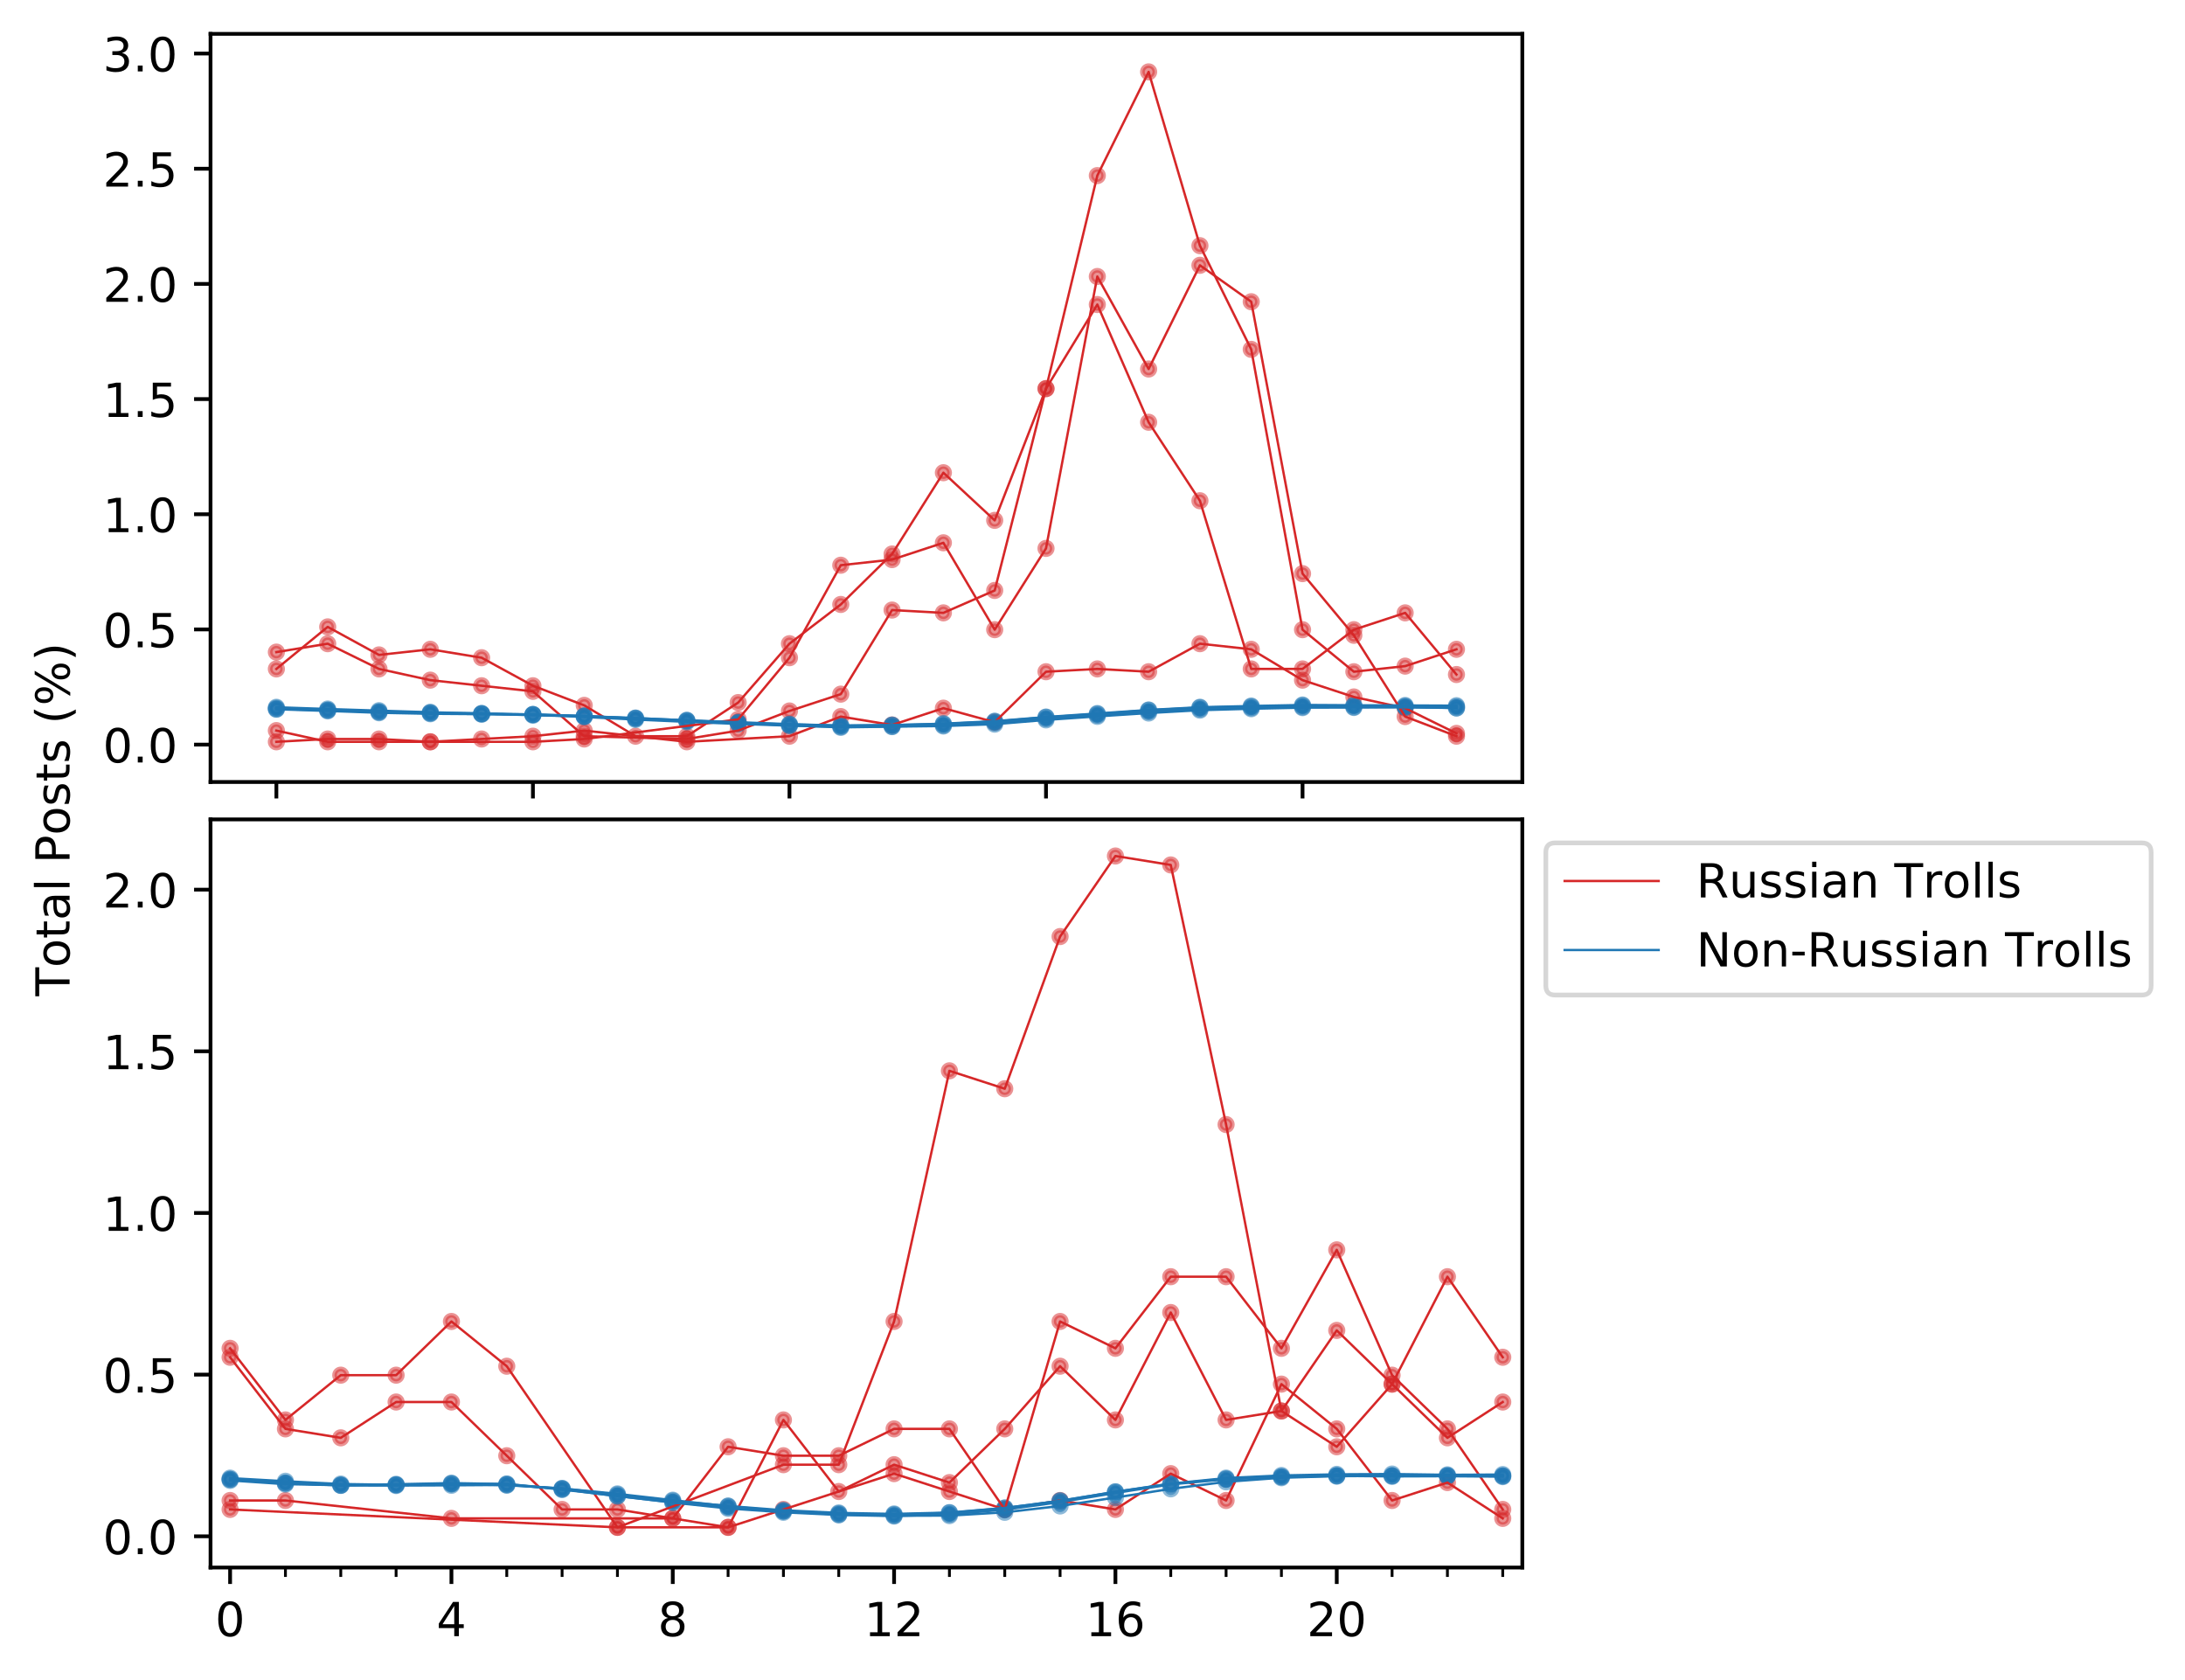 <?xml version="1.0" encoding="utf-8" standalone="no"?>
<!DOCTYPE svg PUBLIC "-//W3C//DTD SVG 1.1//EN"
  "http://www.w3.org/Graphics/SVG/1.1/DTD/svg11.dtd">
<!-- Created with matplotlib (https://matplotlib.org/) -->
<svg height="357.238pt" version="1.1" viewBox="0 0 464.722 357.238" width="464.722pt" xmlns="http://www.w3.org/2000/svg" xmlns:xlink="http://www.w3.org/1999/xlink">
 <defs>
  <style type="text/css">
*{stroke-linecap:butt;stroke-linejoin:round;}
  </style>
 </defs>
 <g id="figure_1">
  <g id="patch_1">
   <path d="M -0 357.238 
L 464.722 357.238 
L 464.722 0 
L -0 0 
z
" style="fill:#ffffff;"/>
  </g>
  <g id="axes_1">
   <g id="patch_2">
    <path d="M 44.778 166.302 
L 323.778 166.302 
L 323.778 7.2 
L 44.778 7.2 
z
" style="fill:#ffffff;"/>
   </g>
   <g id="PathCollection_1">
    <defs>
     <path d="M 0 1.323 
C 0.351 1.323 0.687 1.183 0.935 0.935 
C 1.183 0.687 1.323 0.351 1.323 0 
C 1.323 -0.351 1.183 -0.687 0.935 -0.935 
C 0.687 -1.183 0.351 -1.323 0 -1.323 
C -0.351 -1.323 -0.687 -1.183 -0.935 -0.935 
C -1.183 -0.687 -1.323 -0.351 -1.323 0 
C -1.323 0.351 -1.183 0.687 -0.935 0.935 
C -0.687 1.183 -0.351 1.323 0 1.323 
z
" id="m07c4acdd8d" style="stroke:#d62728;stroke-opacity:0.5;"/>
    </defs>
    <g clip-path="url(#pc7aeb4d53e)">
     <use style="fill:#d62728;fill-opacity:0.5;stroke:#d62728;stroke-opacity:0.5;" x="58.783" xlink:href="#m07c4acdd8d" y="157.756"/>
     <use style="fill:#d62728;fill-opacity:0.5;stroke:#d62728;stroke-opacity:0.5;" x="69.695" xlink:href="#m07c4acdd8d" y="157.16"/>
     <use style="fill:#d62728;fill-opacity:0.5;stroke:#d62728;stroke-opacity:0.5;" x="80.608" xlink:href="#m07c4acdd8d" y="157.16"/>
     <use style="fill:#d62728;fill-opacity:0.5;stroke:#d62728;stroke-opacity:0.5;" x="91.521" xlink:href="#m07c4acdd8d" y="157.756"/>
     <use style="fill:#d62728;fill-opacity:0.5;stroke:#d62728;stroke-opacity:0.5;" x="102.433" xlink:href="#m07c4acdd8d" y="157.16"/>
     <use style="fill:#d62728;fill-opacity:0.5;stroke:#d62728;stroke-opacity:0.5;" x="113.346" xlink:href="#m07c4acdd8d" y="156.564"/>
     <use style="fill:#d62728;fill-opacity:0.5;stroke:#d62728;stroke-opacity:0.5;" x="124.259" xlink:href="#m07c4acdd8d" y="155.372"/>
     <use style="fill:#d62728;fill-opacity:0.5;stroke:#d62728;stroke-opacity:0.5;" x="146.084" xlink:href="#m07c4acdd8d" y="157.756"/>
     <use style="fill:#d62728;fill-opacity:0.5;stroke:#d62728;stroke-opacity:0.5;" x="167.909" xlink:href="#m07c4acdd8d" y="156.564"/>
     <use style="fill:#d62728;fill-opacity:0.5;stroke:#d62728;stroke-opacity:0.5;" x="178.822" xlink:href="#m07c4acdd8d" y="152.391"/>
     <use style="fill:#d62728;fill-opacity:0.5;stroke:#d62728;stroke-opacity:0.5;" x="189.734" xlink:href="#m07c4acdd8d" y="154.179"/>
     <use style="fill:#d62728;fill-opacity:0.5;stroke:#d62728;stroke-opacity:0.5;" x="200.647" xlink:href="#m07c4acdd8d" y="150.603"/>
     <use style="fill:#d62728;fill-opacity:0.5;stroke:#d62728;stroke-opacity:0.5;" x="211.56" xlink:href="#m07c4acdd8d" y="153.583"/>
     <use style="fill:#d62728;fill-opacity:0.5;stroke:#d62728;stroke-opacity:0.5;" x="222.472" xlink:href="#m07c4acdd8d" y="142.853"/>
     <use style="fill:#d62728;fill-opacity:0.5;stroke:#d62728;stroke-opacity:0.5;" x="233.385" xlink:href="#m07c4acdd8d" y="142.257"/>
     <use style="fill:#d62728;fill-opacity:0.5;stroke:#d62728;stroke-opacity:0.5;" x="244.298" xlink:href="#m07c4acdd8d" y="142.853"/>
     <use style="fill:#d62728;fill-opacity:0.5;stroke:#d62728;stroke-opacity:0.5;" x="255.21" xlink:href="#m07c4acdd8d" y="136.892"/>
     <use style="fill:#d62728;fill-opacity:0.5;stroke:#d62728;stroke-opacity:0.5;" x="266.123" xlink:href="#m07c4acdd8d" y="138.085"/>
     <use style="fill:#d62728;fill-opacity:0.5;stroke:#d62728;stroke-opacity:0.5;" x="277.036" xlink:href="#m07c4acdd8d" y="144.642"/>
     <use style="fill:#d62728;fill-opacity:0.5;stroke:#d62728;stroke-opacity:0.5;" x="287.948" xlink:href="#m07c4acdd8d" y="148.218"/>
     <use style="fill:#d62728;fill-opacity:0.5;stroke:#d62728;stroke-opacity:0.5;" x="298.861" xlink:href="#m07c4acdd8d" y="150.603"/>
     <use style="fill:#d62728;fill-opacity:0.5;stroke:#d62728;stroke-opacity:0.5;" x="309.773" xlink:href="#m07c4acdd8d" y="155.968"/>
    </g>
   </g>
   <g id="PathCollection_2">
    <g clip-path="url(#pc7aeb4d53e)">
     <use style="fill:#d62728;fill-opacity:0.5;stroke:#d62728;stroke-opacity:0.5;" x="58.783" xlink:href="#m07c4acdd8d" y="138.681"/>
     <use style="fill:#d62728;fill-opacity:0.5;stroke:#d62728;stroke-opacity:0.5;" x="69.695" xlink:href="#m07c4acdd8d" y="136.892"/>
     <use style="fill:#d62728;fill-opacity:0.5;stroke:#d62728;stroke-opacity:0.5;" x="80.608" xlink:href="#m07c4acdd8d" y="142.257"/>
     <use style="fill:#d62728;fill-opacity:0.5;stroke:#d62728;stroke-opacity:0.5;" x="91.521" xlink:href="#m07c4acdd8d" y="144.642"/>
     <use style="fill:#d62728;fill-opacity:0.5;stroke:#d62728;stroke-opacity:0.5;" x="102.433" xlink:href="#m07c4acdd8d" y="145.834"/>
     <use style="fill:#d62728;fill-opacity:0.5;stroke:#d62728;stroke-opacity:0.5;" x="113.346" xlink:href="#m07c4acdd8d" y="147.026"/>
     <use style="fill:#d62728;fill-opacity:0.5;stroke:#d62728;stroke-opacity:0.5;" x="124.259" xlink:href="#m07c4acdd8d" y="156.564"/>
     <use style="fill:#d62728;fill-opacity:0.5;stroke:#d62728;stroke-opacity:0.5;" x="146.084" xlink:href="#m07c4acdd8d" y="157.16"/>
     <use style="fill:#d62728;fill-opacity:0.5;stroke:#d62728;stroke-opacity:0.5;" x="156.997" xlink:href="#m07c4acdd8d" y="155.372"/>
     <use style="fill:#d62728;fill-opacity:0.5;stroke:#d62728;stroke-opacity:0.5;" x="167.909" xlink:href="#m07c4acdd8d" y="151.199"/>
     <use style="fill:#d62728;fill-opacity:0.5;stroke:#d62728;stroke-opacity:0.5;" x="178.822" xlink:href="#m07c4acdd8d" y="147.622"/>
     <use style="fill:#d62728;fill-opacity:0.5;stroke:#d62728;stroke-opacity:0.5;" x="189.734" xlink:href="#m07c4acdd8d" y="129.739"/>
     <use style="fill:#d62728;fill-opacity:0.5;stroke:#d62728;stroke-opacity:0.5;" x="200.647" xlink:href="#m07c4acdd8d" y="130.335"/>
     <use style="fill:#d62728;fill-opacity:0.5;stroke:#d62728;stroke-opacity:0.5;" x="211.56" xlink:href="#m07c4acdd8d" y="125.567"/>
     <use style="fill:#d62728;fill-opacity:0.5;stroke:#d62728;stroke-opacity:0.5;" x="222.472" xlink:href="#m07c4acdd8d" y="82.647"/>
     <use style="fill:#d62728;fill-opacity:0.5;stroke:#d62728;stroke-opacity:0.5;" x="233.385" xlink:href="#m07c4acdd8d" y="64.764"/>
     <use style="fill:#d62728;fill-opacity:0.5;stroke:#d62728;stroke-opacity:0.5;" x="244.298" xlink:href="#m07c4acdd8d" y="89.801"/>
     <use style="fill:#d62728;fill-opacity:0.5;stroke:#d62728;stroke-opacity:0.5;" x="255.21" xlink:href="#m07c4acdd8d" y="106.491"/>
     <use style="fill:#d62728;fill-opacity:0.5;stroke:#d62728;stroke-opacity:0.5;" x="266.123" xlink:href="#m07c4acdd8d" y="142.257"/>
     <use style="fill:#d62728;fill-opacity:0.5;stroke:#d62728;stroke-opacity:0.5;" x="277.036" xlink:href="#m07c4acdd8d" y="142.257"/>
     <use style="fill:#d62728;fill-opacity:0.5;stroke:#d62728;stroke-opacity:0.5;" x="287.948" xlink:href="#m07c4acdd8d" y="133.912"/>
     <use style="fill:#d62728;fill-opacity:0.5;stroke:#d62728;stroke-opacity:0.5;" x="298.861" xlink:href="#m07c4acdd8d" y="130.335"/>
     <use style="fill:#d62728;fill-opacity:0.5;stroke:#d62728;stroke-opacity:0.5;" x="309.773" xlink:href="#m07c4acdd8d" y="143.45"/>
    </g>
   </g>
   <g id="PathCollection_3">
    <g clip-path="url(#pc7aeb4d53e)">
     <use style="fill:#d62728;fill-opacity:0.5;stroke:#d62728;stroke-opacity:0.5;" x="58.783" xlink:href="#m07c4acdd8d" y="142.257"/>
     <use style="fill:#d62728;fill-opacity:0.5;stroke:#d62728;stroke-opacity:0.5;" x="69.695" xlink:href="#m07c4acdd8d" y="133.316"/>
     <use style="fill:#d62728;fill-opacity:0.5;stroke:#d62728;stroke-opacity:0.5;" x="80.608" xlink:href="#m07c4acdd8d" y="139.277"/>
     <use style="fill:#d62728;fill-opacity:0.5;stroke:#d62728;stroke-opacity:0.5;" x="91.521" xlink:href="#m07c4acdd8d" y="138.085"/>
     <use style="fill:#d62728;fill-opacity:0.5;stroke:#d62728;stroke-opacity:0.5;" x="102.433" xlink:href="#m07c4acdd8d" y="139.873"/>
     <use style="fill:#d62728;fill-opacity:0.5;stroke:#d62728;stroke-opacity:0.5;" x="113.346" xlink:href="#m07c4acdd8d" y="145.834"/>
     <use style="fill:#d62728;fill-opacity:0.5;stroke:#d62728;stroke-opacity:0.5;" x="124.259" xlink:href="#m07c4acdd8d" y="150.007"/>
     <use style="fill:#d62728;fill-opacity:0.5;stroke:#d62728;stroke-opacity:0.5;" x="135.171" xlink:href="#m07c4acdd8d" y="156.564"/>
     <use style="fill:#d62728;fill-opacity:0.5;stroke:#d62728;stroke-opacity:0.5;" x="146.084" xlink:href="#m07c4acdd8d" y="156.564"/>
     <use style="fill:#d62728;fill-opacity:0.5;stroke:#d62728;stroke-opacity:0.5;" x="156.997" xlink:href="#m07c4acdd8d" y="149.411"/>
     <use style="fill:#d62728;fill-opacity:0.5;stroke:#d62728;stroke-opacity:0.5;" x="167.909" xlink:href="#m07c4acdd8d" y="136.892"/>
     <use style="fill:#d62728;fill-opacity:0.5;stroke:#d62728;stroke-opacity:0.5;" x="178.822" xlink:href="#m07c4acdd8d" y="128.547"/>
     <use style="fill:#d62728;fill-opacity:0.5;stroke:#d62728;stroke-opacity:0.5;" x="189.734" xlink:href="#m07c4acdd8d" y="117.817"/>
     <use style="fill:#d62728;fill-opacity:0.5;stroke:#d62728;stroke-opacity:0.5;" x="200.647" xlink:href="#m07c4acdd8d" y="100.53"/>
     <use style="fill:#d62728;fill-opacity:0.5;stroke:#d62728;stroke-opacity:0.5;" x="211.56" xlink:href="#m07c4acdd8d" y="110.664"/>
     <use style="fill:#d62728;fill-opacity:0.5;stroke:#d62728;stroke-opacity:0.5;" x="222.472" xlink:href="#m07c4acdd8d" y="82.647"/>
     <use style="fill:#d62728;fill-opacity:0.5;stroke:#d62728;stroke-opacity:0.5;" x="233.385" xlink:href="#m07c4acdd8d" y="37.344"/>
     <use style="fill:#d62728;fill-opacity:0.5;stroke:#d62728;stroke-opacity:0.5;" x="244.298" xlink:href="#m07c4acdd8d" y="15.288"/>
     <use style="fill:#d62728;fill-opacity:0.5;stroke:#d62728;stroke-opacity:0.5;" x="255.21" xlink:href="#m07c4acdd8d" y="52.246"/>
     <use style="fill:#d62728;fill-opacity:0.5;stroke:#d62728;stroke-opacity:0.5;" x="266.123" xlink:href="#m07c4acdd8d" y="74.302"/>
     <use style="fill:#d62728;fill-opacity:0.5;stroke:#d62728;stroke-opacity:0.5;" x="277.036" xlink:href="#m07c4acdd8d" y="133.912"/>
     <use style="fill:#d62728;fill-opacity:0.5;stroke:#d62728;stroke-opacity:0.5;" x="287.948" xlink:href="#m07c4acdd8d" y="142.853"/>
     <use style="fill:#d62728;fill-opacity:0.5;stroke:#d62728;stroke-opacity:0.5;" x="298.861" xlink:href="#m07c4acdd8d" y="141.661"/>
     <use style="fill:#d62728;fill-opacity:0.5;stroke:#d62728;stroke-opacity:0.5;" x="309.773" xlink:href="#m07c4acdd8d" y="138.085"/>
    </g>
   </g>
   <g id="PathCollection_4">
    <g clip-path="url(#pc7aeb4d53e)">
     <use style="fill:#d62728;fill-opacity:0.5;stroke:#d62728;stroke-opacity:0.5;" x="58.783" xlink:href="#m07c4acdd8d" y="155.372"/>
     <use style="fill:#d62728;fill-opacity:0.5;stroke:#d62728;stroke-opacity:0.5;" x="69.695" xlink:href="#m07c4acdd8d" y="157.756"/>
     <use style="fill:#d62728;fill-opacity:0.5;stroke:#d62728;stroke-opacity:0.5;" x="80.608" xlink:href="#m07c4acdd8d" y="157.756"/>
     <use style="fill:#d62728;fill-opacity:0.5;stroke:#d62728;stroke-opacity:0.5;" x="91.521" xlink:href="#m07c4acdd8d" y="157.756"/>
     <use style="fill:#d62728;fill-opacity:0.5;stroke:#d62728;stroke-opacity:0.5;" x="113.346" xlink:href="#m07c4acdd8d" y="157.756"/>
     <use style="fill:#d62728;fill-opacity:0.5;stroke:#d62728;stroke-opacity:0.5;" x="124.259" xlink:href="#m07c4acdd8d" y="157.16"/>
     <use style="fill:#d62728;fill-opacity:0.5;stroke:#d62728;stroke-opacity:0.5;" x="156.997" xlink:href="#m07c4acdd8d" y="152.987"/>
     <use style="fill:#d62728;fill-opacity:0.5;stroke:#d62728;stroke-opacity:0.5;" x="167.909" xlink:href="#m07c4acdd8d" y="139.873"/>
     <use style="fill:#d62728;fill-opacity:0.5;stroke:#d62728;stroke-opacity:0.5;" x="178.822" xlink:href="#m07c4acdd8d" y="120.202"/>
     <use style="fill:#d62728;fill-opacity:0.5;stroke:#d62728;stroke-opacity:0.5;" x="189.734" xlink:href="#m07c4acdd8d" y="119.009"/>
     <use style="fill:#d62728;fill-opacity:0.5;stroke:#d62728;stroke-opacity:0.5;" x="200.647" xlink:href="#m07c4acdd8d" y="115.433"/>
     <use style="fill:#d62728;fill-opacity:0.5;stroke:#d62728;stroke-opacity:0.5;" x="211.56" xlink:href="#m07c4acdd8d" y="133.912"/>
     <use style="fill:#d62728;fill-opacity:0.5;stroke:#d62728;stroke-opacity:0.5;" x="222.472" xlink:href="#m07c4acdd8d" y="116.625"/>
     <use style="fill:#d62728;fill-opacity:0.5;stroke:#d62728;stroke-opacity:0.5;" x="233.385" xlink:href="#m07c4acdd8d" y="58.803"/>
     <use style="fill:#d62728;fill-opacity:0.5;stroke:#d62728;stroke-opacity:0.5;" x="244.298" xlink:href="#m07c4acdd8d" y="78.475"/>
     <use style="fill:#d62728;fill-opacity:0.5;stroke:#d62728;stroke-opacity:0.5;" x="255.21" xlink:href="#m07c4acdd8d" y="56.419"/>
     <use style="fill:#d62728;fill-opacity:0.5;stroke:#d62728;stroke-opacity:0.5;" x="266.123" xlink:href="#m07c4acdd8d" y="64.168"/>
     <use style="fill:#d62728;fill-opacity:0.5;stroke:#d62728;stroke-opacity:0.5;" x="277.036" xlink:href="#m07c4acdd8d" y="121.99"/>
     <use style="fill:#d62728;fill-opacity:0.5;stroke:#d62728;stroke-opacity:0.5;" x="287.948" xlink:href="#m07c4acdd8d" y="135.104"/>
     <use style="fill:#d62728;fill-opacity:0.5;stroke:#d62728;stroke-opacity:0.5;" x="298.861" xlink:href="#m07c4acdd8d" y="152.391"/>
     <use style="fill:#d62728;fill-opacity:0.5;stroke:#d62728;stroke-opacity:0.5;" x="309.773" xlink:href="#m07c4acdd8d" y="156.564"/>
    </g>
   </g>
   <g id="PathCollection_5">
    <defs>
     <path d="M 0 1.323 
C 0.351 1.323 0.687 1.183 0.935 0.935 
C 1.183 0.687 1.323 0.351 1.323 0 
C 1.323 -0.351 1.183 -0.687 0.935 -0.935 
C 0.687 -1.183 0.351 -1.323 0 -1.323 
C -0.351 -1.323 -0.687 -1.183 -0.935 -0.935 
C -1.183 -0.687 -1.323 -0.351 -1.323 0 
C -1.323 0.351 -1.183 0.687 -0.935 0.935 
C -0.687 1.183 -0.351 1.323 0 1.323 
z
" id="mdcb33fdddf" style="stroke:#1f77b4;stroke-opacity:0.5;"/>
    </defs>
    <g clip-path="url(#pc7aeb4d53e)">
     <use style="fill:#1f77b4;fill-opacity:0.5;stroke:#1f77b4;stroke-opacity:0.5;" x="58.783" xlink:href="#mdcb33fdddf" y="150.795"/>
     <use style="fill:#1f77b4;fill-opacity:0.5;stroke:#1f77b4;stroke-opacity:0.5;" x="69.695" xlink:href="#mdcb33fdddf" y="151.023"/>
     <use style="fill:#1f77b4;fill-opacity:0.5;stroke:#1f77b4;stroke-opacity:0.5;" x="80.608" xlink:href="#mdcb33fdddf" y="151.357"/>
     <use style="fill:#1f77b4;fill-opacity:0.5;stroke:#1f77b4;stroke-opacity:0.5;" x="91.521" xlink:href="#mdcb33fdddf" y="151.567"/>
     <use style="fill:#1f77b4;fill-opacity:0.5;stroke:#1f77b4;stroke-opacity:0.5;" x="102.433" xlink:href="#mdcb33fdddf" y="151.731"/>
     <use style="fill:#1f77b4;fill-opacity:0.5;stroke:#1f77b4;stroke-opacity:0.5;" x="113.346" xlink:href="#mdcb33fdddf" y="152.117"/>
     <use style="fill:#1f77b4;fill-opacity:0.5;stroke:#1f77b4;stroke-opacity:0.5;" x="124.259" xlink:href="#mdcb33fdddf" y="152.327"/>
     <use style="fill:#1f77b4;fill-opacity:0.5;stroke:#1f77b4;stroke-opacity:0.5;" x="135.171" xlink:href="#mdcb33fdddf" y="152.715"/>
     <use style="fill:#1f77b4;fill-opacity:0.5;stroke:#1f77b4;stroke-opacity:0.5;" x="146.084" xlink:href="#mdcb33fdddf" y="153.191"/>
     <use style="fill:#1f77b4;fill-opacity:0.5;stroke:#1f77b4;stroke-opacity:0.5;" x="156.997" xlink:href="#mdcb33fdddf" y="153.75"/>
     <use style="fill:#1f77b4;fill-opacity:0.5;stroke:#1f77b4;stroke-opacity:0.5;" x="167.909" xlink:href="#mdcb33fdddf" y="154.256"/>
     <use style="fill:#1f77b4;fill-opacity:0.5;stroke:#1f77b4;stroke-opacity:0.5;" x="178.822" xlink:href="#mdcb33fdddf" y="154.686"/>
     <use style="fill:#1f77b4;fill-opacity:0.5;stroke:#1f77b4;stroke-opacity:0.5;" x="189.734" xlink:href="#mdcb33fdddf" y="154.528"/>
     <use style="fill:#1f77b4;fill-opacity:0.5;stroke:#1f77b4;stroke-opacity:0.5;" x="200.647" xlink:href="#mdcb33fdddf" y="154.401"/>
     <use style="fill:#1f77b4;fill-opacity:0.5;stroke:#1f77b4;stroke-opacity:0.5;" x="211.56" xlink:href="#mdcb33fdddf" y="154.009"/>
     <use style="fill:#1f77b4;fill-opacity:0.5;stroke:#1f77b4;stroke-opacity:0.5;" x="222.472" xlink:href="#mdcb33fdddf" y="153.103"/>
     <use style="fill:#1f77b4;fill-opacity:0.5;stroke:#1f77b4;stroke-opacity:0.5;" x="233.385" xlink:href="#mdcb33fdddf" y="152.35"/>
     <use style="fill:#1f77b4;fill-opacity:0.5;stroke:#1f77b4;stroke-opacity:0.5;" x="244.298" xlink:href="#mdcb33fdddf" y="151.641"/>
     <use style="fill:#1f77b4;fill-opacity:0.5;stroke:#1f77b4;stroke-opacity:0.5;" x="255.21" xlink:href="#mdcb33fdddf" y="151.031"/>
     <use style="fill:#1f77b4;fill-opacity:0.5;stroke:#1f77b4;stroke-opacity:0.5;" x="266.123" xlink:href="#mdcb33fdddf" y="150.725"/>
     <use style="fill:#1f77b4;fill-opacity:0.5;stroke:#1f77b4;stroke-opacity:0.5;" x="277.036" xlink:href="#mdcb33fdddf" y="150.491"/>
     <use style="fill:#1f77b4;fill-opacity:0.5;stroke:#1f77b4;stroke-opacity:0.5;" x="287.948" xlink:href="#mdcb33fdddf" y="150.46"/>
     <use style="fill:#1f77b4;fill-opacity:0.5;stroke:#1f77b4;stroke-opacity:0.5;" x="298.861" xlink:href="#mdcb33fdddf" y="150.385"/>
     <use style="fill:#1f77b4;fill-opacity:0.5;stroke:#1f77b4;stroke-opacity:0.5;" x="309.773" xlink:href="#mdcb33fdddf" y="150.576"/>
    </g>
   </g>
   <g id="PathCollection_6">
    <g clip-path="url(#pc7aeb4d53e)">
     <use style="fill:#1f77b4;fill-opacity:0.5;stroke:#1f77b4;stroke-opacity:0.5;" x="58.783" xlink:href="#mdcb33fdddf" y="150.825"/>
     <use style="fill:#1f77b4;fill-opacity:0.5;stroke:#1f77b4;stroke-opacity:0.5;" x="69.695" xlink:href="#mdcb33fdddf" y="151.19"/>
     <use style="fill:#1f77b4;fill-opacity:0.5;stroke:#1f77b4;stroke-opacity:0.5;" x="80.608" xlink:href="#mdcb33fdddf" y="151.581"/>
     <use style="fill:#1f77b4;fill-opacity:0.5;stroke:#1f77b4;stroke-opacity:0.5;" x="91.521" xlink:href="#mdcb33fdddf" y="151.795"/>
     <use style="fill:#1f77b4;fill-opacity:0.5;stroke:#1f77b4;stroke-opacity:0.5;" x="102.433" xlink:href="#mdcb33fdddf" y="151.874"/>
     <use style="fill:#1f77b4;fill-opacity:0.5;stroke:#1f77b4;stroke-opacity:0.5;" x="113.346" xlink:href="#mdcb33fdddf" y="151.967"/>
     <use style="fill:#1f77b4;fill-opacity:0.5;stroke:#1f77b4;stroke-opacity:0.5;" x="124.259" xlink:href="#mdcb33fdddf" y="152.471"/>
     <use style="fill:#1f77b4;fill-opacity:0.5;stroke:#1f77b4;stroke-opacity:0.5;" x="135.171" xlink:href="#mdcb33fdddf" y="153.02"/>
     <use style="fill:#1f77b4;fill-opacity:0.5;stroke:#1f77b4;stroke-opacity:0.5;" x="146.084" xlink:href="#mdcb33fdddf" y="153.51"/>
     <use style="fill:#1f77b4;fill-opacity:0.5;stroke:#1f77b4;stroke-opacity:0.5;" x="156.997" xlink:href="#mdcb33fdddf" y="153.949"/>
     <use style="fill:#1f77b4;fill-opacity:0.5;stroke:#1f77b4;stroke-opacity:0.5;" x="167.909" xlink:href="#mdcb33fdddf" y="154.315"/>
     <use style="fill:#1f77b4;fill-opacity:0.5;stroke:#1f77b4;stroke-opacity:0.5;" x="178.822" xlink:href="#mdcb33fdddf" y="154.562"/>
     <use style="fill:#1f77b4;fill-opacity:0.5;stroke:#1f77b4;stroke-opacity:0.5;" x="189.734" xlink:href="#mdcb33fdddf" y="154.486"/>
     <use style="fill:#1f77b4;fill-opacity:0.5;stroke:#1f77b4;stroke-opacity:0.5;" x="200.647" xlink:href="#mdcb33fdddf" y="154.253"/>
     <use style="fill:#1f77b4;fill-opacity:0.5;stroke:#1f77b4;stroke-opacity:0.5;" x="211.56" xlink:href="#mdcb33fdddf" y="153.715"/>
     <use style="fill:#1f77b4;fill-opacity:0.5;stroke:#1f77b4;stroke-opacity:0.5;" x="222.472" xlink:href="#mdcb33fdddf" y="152.841"/>
     <use style="fill:#1f77b4;fill-opacity:0.5;stroke:#1f77b4;stroke-opacity:0.5;" x="233.385" xlink:href="#mdcb33fdddf" y="152.094"/>
     <use style="fill:#1f77b4;fill-opacity:0.5;stroke:#1f77b4;stroke-opacity:0.5;" x="244.298" xlink:href="#mdcb33fdddf" y="151.348"/>
     <use style="fill:#1f77b4;fill-opacity:0.5;stroke:#1f77b4;stroke-opacity:0.5;" x="255.21" xlink:href="#mdcb33fdddf" y="150.803"/>
     <use style="fill:#1f77b4;fill-opacity:0.5;stroke:#1f77b4;stroke-opacity:0.5;" x="266.123" xlink:href="#mdcb33fdddf" y="150.524"/>
     <use style="fill:#1f77b4;fill-opacity:0.5;stroke:#1f77b4;stroke-opacity:0.5;" x="277.036" xlink:href="#mdcb33fdddf" y="150.343"/>
     <use style="fill:#1f77b4;fill-opacity:0.5;stroke:#1f77b4;stroke-opacity:0.5;" x="287.948" xlink:href="#mdcb33fdddf" y="150.353"/>
     <use style="fill:#1f77b4;fill-opacity:0.5;stroke:#1f77b4;stroke-opacity:0.5;" x="298.861" xlink:href="#mdcb33fdddf" y="150.411"/>
     <use style="fill:#1f77b4;fill-opacity:0.5;stroke:#1f77b4;stroke-opacity:0.5;" x="309.773" xlink:href="#mdcb33fdddf" y="150.543"/>
    </g>
   </g>
   <g id="PathCollection_7">
    <g clip-path="url(#pc7aeb4d53e)">
     <use style="fill:#1f77b4;fill-opacity:0.5;stroke:#1f77b4;stroke-opacity:0.5;" x="58.783" xlink:href="#mdcb33fdddf" y="150.41"/>
     <use style="fill:#1f77b4;fill-opacity:0.5;stroke:#1f77b4;stroke-opacity:0.5;" x="69.695" xlink:href="#mdcb33fdddf" y="150.782"/>
     <use style="fill:#1f77b4;fill-opacity:0.5;stroke:#1f77b4;stroke-opacity:0.5;" x="80.608" xlink:href="#mdcb33fdddf" y="151.13"/>
     <use style="fill:#1f77b4;fill-opacity:0.5;stroke:#1f77b4;stroke-opacity:0.5;" x="91.521" xlink:href="#mdcb33fdddf" y="151.475"/>
     <use style="fill:#1f77b4;fill-opacity:0.5;stroke:#1f77b4;stroke-opacity:0.5;" x="102.433" xlink:href="#mdcb33fdddf" y="151.741"/>
     <use style="fill:#1f77b4;fill-opacity:0.5;stroke:#1f77b4;stroke-opacity:0.5;" x="113.346" xlink:href="#mdcb33fdddf" y="151.939"/>
     <use style="fill:#1f77b4;fill-opacity:0.5;stroke:#1f77b4;stroke-opacity:0.5;" x="124.259" xlink:href="#mdcb33fdddf" y="152.261"/>
     <use style="fill:#1f77b4;fill-opacity:0.5;stroke:#1f77b4;stroke-opacity:0.5;" x="135.171" xlink:href="#mdcb33fdddf" y="152.819"/>
     <use style="fill:#1f77b4;fill-opacity:0.5;stroke:#1f77b4;stroke-opacity:0.5;" x="146.084" xlink:href="#mdcb33fdddf" y="153.34"/>
     <use style="fill:#1f77b4;fill-opacity:0.5;stroke:#1f77b4;stroke-opacity:0.5;" x="156.997" xlink:href="#mdcb33fdddf" y="153.697"/>
     <use style="fill:#1f77b4;fill-opacity:0.5;stroke:#1f77b4;stroke-opacity:0.5;" x="167.909" xlink:href="#mdcb33fdddf" y="154.072"/>
     <use style="fill:#1f77b4;fill-opacity:0.5;stroke:#1f77b4;stroke-opacity:0.5;" x="178.822" xlink:href="#mdcb33fdddf" y="154.305"/>
     <use style="fill:#1f77b4;fill-opacity:0.5;stroke:#1f77b4;stroke-opacity:0.5;" x="189.734" xlink:href="#mdcb33fdddf" y="154.199"/>
     <use style="fill:#1f77b4;fill-opacity:0.5;stroke:#1f77b4;stroke-opacity:0.5;" x="200.647" xlink:href="#mdcb33fdddf" y="153.907"/>
     <use style="fill:#1f77b4;fill-opacity:0.5;stroke:#1f77b4;stroke-opacity:0.5;" x="211.56" xlink:href="#mdcb33fdddf" y="153.371"/>
     <use style="fill:#1f77b4;fill-opacity:0.5;stroke:#1f77b4;stroke-opacity:0.5;" x="222.472" xlink:href="#mdcb33fdddf" y="152.489"/>
     <use style="fill:#1f77b4;fill-opacity:0.5;stroke:#1f77b4;stroke-opacity:0.5;" x="233.385" xlink:href="#mdcb33fdddf" y="151.735"/>
     <use style="fill:#1f77b4;fill-opacity:0.5;stroke:#1f77b4;stroke-opacity:0.5;" x="244.298" xlink:href="#mdcb33fdddf" y="150.988"/>
     <use style="fill:#1f77b4;fill-opacity:0.5;stroke:#1f77b4;stroke-opacity:0.5;" x="255.21" xlink:href="#mdcb33fdddf" y="150.403"/>
     <use style="fill:#1f77b4;fill-opacity:0.5;stroke:#1f77b4;stroke-opacity:0.5;" x="266.123" xlink:href="#mdcb33fdddf" y="150.146"/>
     <use style="fill:#1f77b4;fill-opacity:0.5;stroke:#1f77b4;stroke-opacity:0.5;" x="277.036" xlink:href="#mdcb33fdddf" y="149.927"/>
     <use style="fill:#1f77b4;fill-opacity:0.5;stroke:#1f77b4;stroke-opacity:0.5;" x="287.948" xlink:href="#mdcb33fdddf" y="149.992"/>
     <use style="fill:#1f77b4;fill-opacity:0.5;stroke:#1f77b4;stroke-opacity:0.5;" x="298.861" xlink:href="#mdcb33fdddf" y="150.023"/>
     <use style="fill:#1f77b4;fill-opacity:0.5;stroke:#1f77b4;stroke-opacity:0.5;" x="309.773" xlink:href="#mdcb33fdddf" y="150.07"/>
    </g>
   </g>
   <g id="PathCollection_8">
    <g clip-path="url(#pc7aeb4d53e)">
     <use style="fill:#1f77b4;fill-opacity:0.5;stroke:#1f77b4;stroke-opacity:0.5;" x="58.783" xlink:href="#mdcb33fdddf" y="150.599"/>
     <use style="fill:#1f77b4;fill-opacity:0.5;stroke:#1f77b4;stroke-opacity:0.5;" x="69.695" xlink:href="#mdcb33fdddf" y="151.035"/>
     <use style="fill:#1f77b4;fill-opacity:0.5;stroke:#1f77b4;stroke-opacity:0.5;" x="80.608" xlink:href="#mdcb33fdddf" y="151.443"/>
     <use style="fill:#1f77b4;fill-opacity:0.5;stroke:#1f77b4;stroke-opacity:0.5;" x="91.521" xlink:href="#mdcb33fdddf" y="151.683"/>
     <use style="fill:#1f77b4;fill-opacity:0.5;stroke:#1f77b4;stroke-opacity:0.5;" x="102.433" xlink:href="#mdcb33fdddf" y="151.865"/>
     <use style="fill:#1f77b4;fill-opacity:0.5;stroke:#1f77b4;stroke-opacity:0.5;" x="113.346" xlink:href="#mdcb33fdddf" y="151.953"/>
     <use style="fill:#1f77b4;fill-opacity:0.5;stroke:#1f77b4;stroke-opacity:0.5;" x="124.259" xlink:href="#mdcb33fdddf" y="152.287"/>
     <use style="fill:#1f77b4;fill-opacity:0.5;stroke:#1f77b4;stroke-opacity:0.5;" x="135.171" xlink:href="#mdcb33fdddf" y="152.724"/>
     <use style="fill:#1f77b4;fill-opacity:0.5;stroke:#1f77b4;stroke-opacity:0.5;" x="146.084" xlink:href="#mdcb33fdddf" y="153.193"/>
     <use style="fill:#1f77b4;fill-opacity:0.5;stroke:#1f77b4;stroke-opacity:0.5;" x="156.997" xlink:href="#mdcb33fdddf" y="153.597"/>
     <use style="fill:#1f77b4;fill-opacity:0.5;stroke:#1f77b4;stroke-opacity:0.5;" x="167.909" xlink:href="#mdcb33fdddf" y="153.998"/>
     <use style="fill:#1f77b4;fill-opacity:0.5;stroke:#1f77b4;stroke-opacity:0.5;" x="178.822" xlink:href="#mdcb33fdddf" y="154.322"/>
     <use style="fill:#1f77b4;fill-opacity:0.5;stroke:#1f77b4;stroke-opacity:0.5;" x="189.734" xlink:href="#mdcb33fdddf" y="154.219"/>
     <use style="fill:#1f77b4;fill-opacity:0.5;stroke:#1f77b4;stroke-opacity:0.5;" x="200.647" xlink:href="#mdcb33fdddf" y="153.957"/>
     <use style="fill:#1f77b4;fill-opacity:0.5;stroke:#1f77b4;stroke-opacity:0.5;" x="211.56" xlink:href="#mdcb33fdddf" y="153.443"/>
     <use style="fill:#1f77b4;fill-opacity:0.5;stroke:#1f77b4;stroke-opacity:0.5;" x="222.472" xlink:href="#mdcb33fdddf" y="152.543"/>
     <use style="fill:#1f77b4;fill-opacity:0.5;stroke:#1f77b4;stroke-opacity:0.5;" x="233.385" xlink:href="#mdcb33fdddf" y="151.855"/>
     <use style="fill:#1f77b4;fill-opacity:0.5;stroke:#1f77b4;stroke-opacity:0.5;" x="244.298" xlink:href="#mdcb33fdddf" y="151.041"/>
     <use style="fill:#1f77b4;fill-opacity:0.5;stroke:#1f77b4;stroke-opacity:0.5;" x="255.21" xlink:href="#mdcb33fdddf" y="150.494"/>
     <use style="fill:#1f77b4;fill-opacity:0.5;stroke:#1f77b4;stroke-opacity:0.5;" x="266.123" xlink:href="#mdcb33fdddf" y="150.275"/>
     <use style="fill:#1f77b4;fill-opacity:0.5;stroke:#1f77b4;stroke-opacity:0.5;" x="277.036" xlink:href="#mdcb33fdddf" y="150.057"/>
     <use style="fill:#1f77b4;fill-opacity:0.5;stroke:#1f77b4;stroke-opacity:0.5;" x="287.948" xlink:href="#mdcb33fdddf" y="150.047"/>
     <use style="fill:#1f77b4;fill-opacity:0.5;stroke:#1f77b4;stroke-opacity:0.5;" x="298.861" xlink:href="#mdcb33fdddf" y="150.181"/>
     <use style="fill:#1f77b4;fill-opacity:0.5;stroke:#1f77b4;stroke-opacity:0.5;" x="309.773" xlink:href="#mdcb33fdddf" y="150.284"/>
    </g>
   </g>
   <g id="matplotlib.axis_1">
    <g id="xtick_1">
     <g id="line2d_1">
      <defs>
       <path d="M 0 0 
L 0 3.5 
" id="m7552ea86b7" style="stroke:#000000;stroke-width:0.8;"/>
      </defs>
      <g>
       <use style="stroke:#000000;stroke-width:0.8;" x="58.783" xlink:href="#m7552ea86b7" y="166.302"/>
      </g>
     </g>
    </g>
    <g id="xtick_2">
     <g id="line2d_2">
      <g>
       <use style="stroke:#000000;stroke-width:0.8;" x="113.346" xlink:href="#m7552ea86b7" y="166.302"/>
      </g>
     </g>
    </g>
    <g id="xtick_3">
     <g id="line2d_3">
      <g>
       <use style="stroke:#000000;stroke-width:0.8;" x="167.909" xlink:href="#m7552ea86b7" y="166.302"/>
      </g>
     </g>
    </g>
    <g id="xtick_4">
     <g id="line2d_4">
      <g>
       <use style="stroke:#000000;stroke-width:0.8;" x="222.472" xlink:href="#m7552ea86b7" y="166.302"/>
      </g>
     </g>
    </g>
    <g id="xtick_5">
     <g id="line2d_5">
      <g>
       <use style="stroke:#000000;stroke-width:0.8;" x="277.036" xlink:href="#m7552ea86b7" y="166.302"/>
      </g>
     </g>
    </g>
   </g>
   <g id="matplotlib.axis_2">
    <g id="ytick_1">
     <g id="line2d_6">
      <defs>
       <path d="M 0 0 
L -3.5 0 
" id="mfc72312619" style="stroke:#000000;stroke-width:0.8;"/>
      </defs>
      <g>
       <use style="stroke:#000000;stroke-width:0.8;" x="44.778" xlink:href="#mfc72312619" y="158.352"/>
      </g>
     </g>
     <g id="text_1">
      <!-- 0.0 -->
      <defs>
       <path d="M 31.781 66.406 
Q 24.172 66.406 20.328 58.906 
Q 16.5 51.422 16.5 36.375 
Q 16.5 21.391 20.328 13.891 
Q 24.172 6.391 31.781 6.391 
Q 39.453 6.391 43.281 13.891 
Q 47.125 21.391 47.125 36.375 
Q 47.125 51.422 43.281 58.906 
Q 39.453 66.406 31.781 66.406 
z
M 31.781 74.219 
Q 44.047 74.219 50.516 64.516 
Q 56.984 54.828 56.984 36.375 
Q 56.984 17.969 50.516 8.266 
Q 44.047 -1.422 31.781 -1.422 
Q 19.531 -1.422 13.062 8.266 
Q 6.594 17.969 6.594 36.375 
Q 6.594 54.828 13.062 64.516 
Q 19.531 74.219 31.781 74.219 
z
" id="DejaVuSans-48"/>
       <path d="M 10.688 12.406 
L 21 12.406 
L 21 0 
L 10.688 0 
z
" id="DejaVuSans-46"/>
      </defs>
      <g transform="translate(21.875 162.151)scale(0.1 -0.1)">
       <use xlink:href="#DejaVuSans-48"/>
       <use x="63.623" xlink:href="#DejaVuSans-46"/>
       <use x="95.41" xlink:href="#DejaVuSans-48"/>
      </g>
     </g>
    </g>
    <g id="ytick_2">
     <g id="line2d_7">
      <g>
       <use style="stroke:#000000;stroke-width:0.8;" x="44.778" xlink:href="#mfc72312619" y="133.858"/>
      </g>
     </g>
     <g id="text_2">
      <!-- 0.5 -->
      <defs>
       <path d="M 10.797 72.906 
L 49.516 72.906 
L 49.516 64.594 
L 19.828 64.594 
L 19.828 46.734 
Q 21.969 47.469 24.109 47.828 
Q 26.266 48.188 28.422 48.188 
Q 40.625 48.188 47.75 41.5 
Q 54.891 34.812 54.891 23.391 
Q 54.891 11.625 47.562 5.094 
Q 40.234 -1.422 26.906 -1.422 
Q 22.312 -1.422 17.547 -0.641 
Q 12.797 0.141 7.719 1.703 
L 7.719 11.625 
Q 12.109 9.234 16.797 8.062 
Q 21.484 6.891 26.703 6.891 
Q 35.156 6.891 40.078 11.328 
Q 45.016 15.766 45.016 23.391 
Q 45.016 31 40.078 35.438 
Q 35.156 39.891 26.703 39.891 
Q 22.75 39.891 18.812 39.016 
Q 14.891 38.141 10.797 36.281 
z
" id="DejaVuSans-53"/>
      </defs>
      <g transform="translate(21.875 137.657)scale(0.1 -0.1)">
       <use xlink:href="#DejaVuSans-48"/>
       <use x="63.623" xlink:href="#DejaVuSans-46"/>
       <use x="95.41" xlink:href="#DejaVuSans-53"/>
      </g>
     </g>
    </g>
    <g id="ytick_3">
     <g id="line2d_8">
      <g>
       <use style="stroke:#000000;stroke-width:0.8;" x="44.778" xlink:href="#mfc72312619" y="109.365"/>
      </g>
     </g>
     <g id="text_3">
      <!-- 1.0 -->
      <defs>
       <path d="M 12.406 8.297 
L 28.516 8.297 
L 28.516 63.922 
L 10.984 60.406 
L 10.984 69.391 
L 28.422 72.906 
L 38.281 72.906 
L 38.281 8.297 
L 54.391 8.297 
L 54.391 0 
L 12.406 0 
z
" id="DejaVuSans-49"/>
      </defs>
      <g transform="translate(21.875 113.164)scale(0.1 -0.1)">
       <use xlink:href="#DejaVuSans-49"/>
       <use x="63.623" xlink:href="#DejaVuSans-46"/>
       <use x="95.41" xlink:href="#DejaVuSans-48"/>
      </g>
     </g>
    </g>
    <g id="ytick_4">
     <g id="line2d_9">
      <g>
       <use style="stroke:#000000;stroke-width:0.8;" x="44.778" xlink:href="#mfc72312619" y="84.871"/>
      </g>
     </g>
     <g id="text_4">
      <!-- 1.5 -->
      <g transform="translate(21.875 88.67)scale(0.1 -0.1)">
       <use xlink:href="#DejaVuSans-49"/>
       <use x="63.623" xlink:href="#DejaVuSans-46"/>
       <use x="95.41" xlink:href="#DejaVuSans-53"/>
      </g>
     </g>
    </g>
    <g id="ytick_5">
     <g id="line2d_10">
      <g>
       <use style="stroke:#000000;stroke-width:0.8;" x="44.778" xlink:href="#mfc72312619" y="60.377"/>
      </g>
     </g>
     <g id="text_5">
      <!-- 2.0 -->
      <defs>
       <path d="M 19.188 8.297 
L 53.609 8.297 
L 53.609 0 
L 7.328 0 
L 7.328 8.297 
Q 12.938 14.109 22.625 23.891 
Q 32.328 33.688 34.812 36.531 
Q 39.547 41.844 41.422 45.531 
Q 43.312 49.219 43.312 52.781 
Q 43.312 58.594 39.234 62.25 
Q 35.156 65.922 28.609 65.922 
Q 23.969 65.922 18.812 64.312 
Q 13.672 62.703 7.812 59.422 
L 7.812 69.391 
Q 13.766 71.781 18.938 73 
Q 24.125 74.219 28.422 74.219 
Q 39.75 74.219 46.484 68.547 
Q 53.219 62.891 53.219 53.422 
Q 53.219 48.922 51.531 44.891 
Q 49.859 40.875 45.406 35.406 
Q 44.188 33.984 37.641 27.219 
Q 31.109 20.453 19.188 8.297 
z
" id="DejaVuSans-50"/>
      </defs>
      <g transform="translate(21.875 64.176)scale(0.1 -0.1)">
       <use xlink:href="#DejaVuSans-50"/>
       <use x="63.623" xlink:href="#DejaVuSans-46"/>
       <use x="95.41" xlink:href="#DejaVuSans-48"/>
      </g>
     </g>
    </g>
    <g id="ytick_6">
     <g id="line2d_11">
      <g>
       <use style="stroke:#000000;stroke-width:0.8;" x="44.778" xlink:href="#mfc72312619" y="35.883"/>
      </g>
     </g>
     <g id="text_6">
      <!-- 2.5 -->
      <g transform="translate(21.875 39.682)scale(0.1 -0.1)">
       <use xlink:href="#DejaVuSans-50"/>
       <use x="63.623" xlink:href="#DejaVuSans-46"/>
       <use x="95.41" xlink:href="#DejaVuSans-53"/>
      </g>
     </g>
    </g>
    <g id="ytick_7">
     <g id="line2d_12">
      <g>
       <use style="stroke:#000000;stroke-width:0.8;" x="44.778" xlink:href="#mfc72312619" y="11.389"/>
      </g>
     </g>
     <g id="text_7">
      <!-- 3.0 -->
      <defs>
       <path d="M 40.578 39.312 
Q 47.656 37.797 51.625 33 
Q 55.609 28.219 55.609 21.188 
Q 55.609 10.406 48.188 4.484 
Q 40.766 -1.422 27.094 -1.422 
Q 22.516 -1.422 17.656 -0.516 
Q 12.797 0.391 7.625 2.203 
L 7.625 11.719 
Q 11.719 9.328 16.594 8.109 
Q 21.484 6.891 26.812 6.891 
Q 36.078 6.891 40.938 10.547 
Q 45.797 14.203 45.797 21.188 
Q 45.797 27.641 41.281 31.266 
Q 36.766 34.906 28.719 34.906 
L 20.219 34.906 
L 20.219 43.016 
L 29.109 43.016 
Q 36.375 43.016 40.234 45.922 
Q 44.094 48.828 44.094 54.297 
Q 44.094 59.906 40.109 62.906 
Q 36.141 65.922 28.719 65.922 
Q 24.656 65.922 20.016 65.031 
Q 15.375 64.156 9.812 62.312 
L 9.812 71.094 
Q 15.438 72.656 20.344 73.438 
Q 25.25 74.219 29.594 74.219 
Q 40.828 74.219 47.359 69.109 
Q 53.906 64.016 53.906 55.328 
Q 53.906 49.266 50.438 45.094 
Q 46.969 40.922 40.578 39.312 
z
" id="DejaVuSans-51"/>
      </defs>
      <g transform="translate(21.875 15.189)scale(0.1 -0.1)">
       <use xlink:href="#DejaVuSans-51"/>
       <use x="63.623" xlink:href="#DejaVuSans-46"/>
       <use x="95.41" xlink:href="#DejaVuSans-48"/>
      </g>
     </g>
    </g>
   </g>
   <g id="line2d_13">
    <path clip-path="url(#pc7aeb4d53e)" d="M 58.783 157.756 
L 69.695 157.16 
L 80.608 157.16 
L 91.521 157.756 
L 102.433 157.16 
L 113.346 156.564 
L 124.259 155.372 
L 146.084 157.756 
L 167.909 156.564 
L 178.822 152.391 
L 189.734 154.179 
L 200.647 150.603 
L 211.56 153.583 
L 222.472 142.853 
L 233.385 142.257 
L 244.298 142.853 
L 255.21 136.892 
L 266.123 138.085 
L 277.036 144.642 
L 287.948 148.218 
L 298.861 150.603 
L 309.773 155.968 
" style="fill:none;stroke:#d62728;stroke-linecap:square;stroke-width:0.5;"/>
   </g>
   <g id="line2d_14">
    <path clip-path="url(#pc7aeb4d53e)" d="M 58.783 138.681 
L 69.695 136.892 
L 80.608 142.257 
L 91.521 144.642 
L 102.433 145.834 
L 113.346 147.026 
L 124.259 156.564 
L 146.084 157.16 
L 156.997 155.372 
L 167.909 151.199 
L 178.822 147.622 
L 189.734 129.739 
L 200.647 130.335 
L 211.56 125.567 
L 222.472 82.647 
L 233.385 64.764 
L 244.298 89.801 
L 255.21 106.491 
L 266.123 142.257 
L 277.036 142.257 
L 287.948 133.912 
L 298.861 130.335 
L 309.773 143.45 
" style="fill:none;stroke:#d62728;stroke-linecap:square;stroke-width:0.5;"/>
   </g>
   <g id="line2d_15">
    <path clip-path="url(#pc7aeb4d53e)" d="M 58.783 142.257 
L 69.695 133.316 
L 80.608 139.277 
L 91.521 138.085 
L 102.433 139.873 
L 113.346 145.834 
L 124.259 150.007 
L 135.171 156.564 
L 146.084 156.564 
L 156.997 149.411 
L 167.909 136.892 
L 178.822 128.547 
L 189.734 117.817 
L 200.647 100.53 
L 211.56 110.664 
L 222.472 82.647 
L 233.385 37.344 
L 244.298 15.288 
L 255.21 52.246 
L 266.123 74.302 
L 277.036 133.912 
L 287.948 142.853 
L 298.861 141.661 
L 309.773 138.085 
" style="fill:none;stroke:#d62728;stroke-linecap:square;stroke-width:0.5;"/>
   </g>
   <g id="line2d_16">
    <path clip-path="url(#pc7aeb4d53e)" d="M 58.783 155.372 
L 69.695 157.756 
L 80.608 157.756 
L 91.521 157.756 
L 113.346 157.756 
L 124.259 157.16 
L 156.997 152.987 
L 167.909 139.873 
L 178.822 120.202 
L 189.734 119.009 
L 200.647 115.433 
L 211.56 133.912 
L 222.472 116.625 
L 233.385 58.803 
L 244.298 78.475 
L 255.21 56.419 
L 266.123 64.168 
L 277.036 121.99 
L 287.948 135.104 
L 298.861 152.391 
L 309.773 156.564 
" style="fill:none;stroke:#d62728;stroke-linecap:square;stroke-width:0.5;"/>
   </g>
   <g id="line2d_17">
    <path clip-path="url(#pc7aeb4d53e)" d="M 58.783 150.795 
L 69.695 151.023 
L 80.608 151.357 
L 91.521 151.567 
L 102.433 151.731 
L 113.346 152.117 
L 124.259 152.327 
L 135.171 152.715 
L 146.084 153.191 
L 156.997 153.75 
L 167.909 154.256 
L 178.822 154.686 
L 189.734 154.528 
L 200.647 154.401 
L 211.56 154.009 
L 222.472 153.103 
L 233.385 152.35 
L 244.298 151.641 
L 255.21 151.031 
L 266.123 150.725 
L 277.036 150.491 
L 287.948 150.46 
L 298.861 150.385 
L 309.773 150.576 
" style="fill:none;stroke:#1f77b4;stroke-linecap:square;stroke-width:0.5;"/>
   </g>
   <g id="line2d_18">
    <path clip-path="url(#pc7aeb4d53e)" d="M 58.783 150.825 
L 69.695 151.19 
L 80.608 151.581 
L 91.521 151.795 
L 102.433 151.874 
L 113.346 151.967 
L 124.259 152.471 
L 135.171 153.02 
L 146.084 153.51 
L 156.997 153.949 
L 167.909 154.315 
L 178.822 154.562 
L 189.734 154.486 
L 200.647 154.253 
L 211.56 153.715 
L 222.472 152.841 
L 233.385 152.094 
L 244.298 151.348 
L 255.21 150.803 
L 266.123 150.524 
L 277.036 150.343 
L 287.948 150.353 
L 298.861 150.411 
L 309.773 150.543 
" style="fill:none;stroke:#1f77b4;stroke-linecap:square;stroke-width:0.5;"/>
   </g>
   <g id="line2d_19">
    <path clip-path="url(#pc7aeb4d53e)" d="M 58.783 150.41 
L 69.695 150.782 
L 80.608 151.13 
L 91.521 151.475 
L 102.433 151.741 
L 113.346 151.939 
L 124.259 152.261 
L 135.171 152.819 
L 146.084 153.34 
L 156.997 153.697 
L 167.909 154.072 
L 178.822 154.305 
L 189.734 154.199 
L 200.647 153.907 
L 211.56 153.371 
L 222.472 152.489 
L 233.385 151.735 
L 244.298 150.988 
L 255.21 150.403 
L 266.123 150.146 
L 277.036 149.927 
L 287.948 149.992 
L 298.861 150.023 
L 309.773 150.07 
" style="fill:none;stroke:#1f77b4;stroke-linecap:square;stroke-width:0.5;"/>
   </g>
   <g id="line2d_20">
    <path clip-path="url(#pc7aeb4d53e)" d="M 58.783 150.599 
L 69.695 151.035 
L 80.608 151.443 
L 91.521 151.683 
L 102.433 151.865 
L 113.346 151.953 
L 124.259 152.287 
L 135.171 152.724 
L 146.084 153.193 
L 156.997 153.597 
L 167.909 153.998 
L 178.822 154.322 
L 189.734 154.219 
L 200.647 153.957 
L 211.56 153.443 
L 222.472 152.543 
L 233.385 151.855 
L 244.298 151.041 
L 255.21 150.494 
L 266.123 150.275 
L 277.036 150.057 
L 287.948 150.047 
L 298.861 150.181 
L 309.773 150.284 
" style="fill:none;stroke:#1f77b4;stroke-linecap:square;stroke-width:0.5;"/>
   </g>
   <g id="patch_3">
    <path d="M 44.778 166.302 
L 44.778 7.2 
" style="fill:none;stroke:#000000;stroke-linecap:square;stroke-linejoin:miter;stroke-width:0.8;"/>
   </g>
   <g id="patch_4">
    <path d="M 323.778 166.302 
L 323.778 7.2 
" style="fill:none;stroke:#000000;stroke-linecap:square;stroke-linejoin:miter;stroke-width:0.8;"/>
   </g>
   <g id="patch_5">
    <path d="M 44.778 166.302 
L 323.778 166.302 
" style="fill:none;stroke:#000000;stroke-linecap:square;stroke-linejoin:miter;stroke-width:0.8;"/>
   </g>
   <g id="patch_6">
    <path d="M 44.778 7.2 
L 323.778 7.2 
" style="fill:none;stroke:#000000;stroke-linecap:square;stroke-linejoin:miter;stroke-width:0.8;"/>
   </g>
  </g>
  <g id="axes_2">
   <g id="patch_7">
    <path d="M 44.778 333.36 
L 323.778 333.36 
L 323.778 174.258 
L 44.778 174.258 
z
" style="fill:#ffffff;"/>
   </g>
   <g id="PathCollection_9">
    <g clip-path="url(#p26bbc3797a)">
     <use style="fill:#d62728;fill-opacity:0.5;stroke:#d62728;stroke-opacity:0.5;" x="48.94" xlink:href="#m07c4acdd8d" y="321.005"/>
     <use style="fill:#d62728;fill-opacity:0.5;stroke:#d62728;stroke-opacity:0.5;" x="131.32" xlink:href="#m07c4acdd8d" y="324.812"/>
     <use style="fill:#d62728;fill-opacity:0.5;stroke:#d62728;stroke-opacity:0.5;" x="154.857" xlink:href="#m07c4acdd8d" y="324.812"/>
     <use style="fill:#d62728;fill-opacity:0.5;stroke:#d62728;stroke-opacity:0.5;" x="166.625" xlink:href="#m07c4acdd8d" y="321.005"/>
     <use style="fill:#d62728;fill-opacity:0.5;stroke:#d62728;stroke-opacity:0.5;" x="190.162" xlink:href="#m07c4acdd8d" y="313.39"/>
     <use style="fill:#d62728;fill-opacity:0.5;stroke:#d62728;stroke-opacity:0.5;" x="201.931" xlink:href="#m07c4acdd8d" y="317.197"/>
     <use style="fill:#d62728;fill-opacity:0.5;stroke:#d62728;stroke-opacity:0.5;" x="213.699" xlink:href="#m07c4acdd8d" y="321.005"/>
     <use style="fill:#d62728;fill-opacity:0.5;stroke:#d62728;stroke-opacity:0.5;" x="225.468" xlink:href="#m07c4acdd8d" y="281.028"/>
     <use style="fill:#d62728;fill-opacity:0.5;stroke:#d62728;stroke-opacity:0.5;" x="237.237" xlink:href="#m07c4acdd8d" y="286.739"/>
     <use style="fill:#d62728;fill-opacity:0.5;stroke:#d62728;stroke-opacity:0.5;" x="249.005" xlink:href="#m07c4acdd8d" y="271.51"/>
     <use style="fill:#d62728;fill-opacity:0.5;stroke:#d62728;stroke-opacity:0.5;" x="260.774" xlink:href="#m07c4acdd8d" y="271.51"/>
     <use style="fill:#d62728;fill-opacity:0.5;stroke:#d62728;stroke-opacity:0.5;" x="272.542" xlink:href="#m07c4acdd8d" y="286.739"/>
     <use style="fill:#d62728;fill-opacity:0.5;stroke:#d62728;stroke-opacity:0.5;" x="284.311" xlink:href="#m07c4acdd8d" y="265.799"/>
     <use style="fill:#d62728;fill-opacity:0.5;stroke:#d62728;stroke-opacity:0.5;" x="296.079" xlink:href="#m07c4acdd8d" y="292.45"/>
     <use style="fill:#d62728;fill-opacity:0.5;stroke:#d62728;stroke-opacity:0.5;" x="307.848" xlink:href="#m07c4acdd8d" y="303.872"/>
     <use style="fill:#d62728;fill-opacity:0.5;stroke:#d62728;stroke-opacity:0.5;" x="319.616" xlink:href="#m07c4acdd8d" y="321.005"/>
    </g>
   </g>
   <g id="PathCollection_10">
    <g clip-path="url(#p26bbc3797a)">
     <use style="fill:#d62728;fill-opacity:0.5;stroke:#d62728;stroke-opacity:0.5;" x="48.94" xlink:href="#m07c4acdd8d" y="286.739"/>
     <use style="fill:#d62728;fill-opacity:0.5;stroke:#d62728;stroke-opacity:0.5;" x="60.709" xlink:href="#m07c4acdd8d" y="301.968"/>
     <use style="fill:#d62728;fill-opacity:0.5;stroke:#d62728;stroke-opacity:0.5;" x="72.477" xlink:href="#m07c4acdd8d" y="292.45"/>
     <use style="fill:#d62728;fill-opacity:0.5;stroke:#d62728;stroke-opacity:0.5;" x="84.246" xlink:href="#m07c4acdd8d" y="292.45"/>
     <use style="fill:#d62728;fill-opacity:0.5;stroke:#d62728;stroke-opacity:0.5;" x="96.014" xlink:href="#m07c4acdd8d" y="281.028"/>
     <use style="fill:#d62728;fill-opacity:0.5;stroke:#d62728;stroke-opacity:0.5;" x="107.783" xlink:href="#m07c4acdd8d" y="290.547"/>
     <use style="fill:#d62728;fill-opacity:0.5;stroke:#d62728;stroke-opacity:0.5;" x="131.32" xlink:href="#m07c4acdd8d" y="324.812"/>
     <use style="fill:#d62728;fill-opacity:0.5;stroke:#d62728;stroke-opacity:0.5;" x="166.625" xlink:href="#m07c4acdd8d" y="311.487"/>
     <use style="fill:#d62728;fill-opacity:0.5;stroke:#d62728;stroke-opacity:0.5;" x="178.394" xlink:href="#m07c4acdd8d" y="311.487"/>
     <use style="fill:#d62728;fill-opacity:0.5;stroke:#d62728;stroke-opacity:0.5;" x="190.162" xlink:href="#m07c4acdd8d" y="281.028"/>
     <use style="fill:#d62728;fill-opacity:0.5;stroke:#d62728;stroke-opacity:0.5;" x="201.931" xlink:href="#m07c4acdd8d" y="227.727"/>
     <use style="fill:#d62728;fill-opacity:0.5;stroke:#d62728;stroke-opacity:0.5;" x="213.699" xlink:href="#m07c4acdd8d" y="231.534"/>
     <use style="fill:#d62728;fill-opacity:0.5;stroke:#d62728;stroke-opacity:0.5;" x="225.468" xlink:href="#m07c4acdd8d" y="199.172"/>
     <use style="fill:#d62728;fill-opacity:0.5;stroke:#d62728;stroke-opacity:0.5;" x="237.237" xlink:href="#m07c4acdd8d" y="182.04"/>
     <use style="fill:#d62728;fill-opacity:0.5;stroke:#d62728;stroke-opacity:0.5;" x="249.005" xlink:href="#m07c4acdd8d" y="183.943"/>
     <use style="fill:#d62728;fill-opacity:0.5;stroke:#d62728;stroke-opacity:0.5;" x="260.774" xlink:href="#m07c4acdd8d" y="239.149"/>
     <use style="fill:#d62728;fill-opacity:0.5;stroke:#d62728;stroke-opacity:0.5;" x="272.542" xlink:href="#m07c4acdd8d" y="300.065"/>
     <use style="fill:#d62728;fill-opacity:0.5;stroke:#d62728;stroke-opacity:0.5;" x="284.311" xlink:href="#m07c4acdd8d" y="282.932"/>
     <use style="fill:#d62728;fill-opacity:0.5;stroke:#d62728;stroke-opacity:0.5;" x="296.079" xlink:href="#m07c4acdd8d" y="294.354"/>
     <use style="fill:#d62728;fill-opacity:0.5;stroke:#d62728;stroke-opacity:0.5;" x="307.848" xlink:href="#m07c4acdd8d" y="271.51"/>
     <use style="fill:#d62728;fill-opacity:0.5;stroke:#d62728;stroke-opacity:0.5;" x="319.616" xlink:href="#m07c4acdd8d" y="288.643"/>
    </g>
   </g>
   <g id="PathCollection_11">
    <g clip-path="url(#p26bbc3797a)">
     <use style="fill:#d62728;fill-opacity:0.5;stroke:#d62728;stroke-opacity:0.5;" x="48.94" xlink:href="#m07c4acdd8d" y="288.643"/>
     <use style="fill:#d62728;fill-opacity:0.5;stroke:#d62728;stroke-opacity:0.5;" x="60.709" xlink:href="#m07c4acdd8d" y="303.872"/>
     <use style="fill:#d62728;fill-opacity:0.5;stroke:#d62728;stroke-opacity:0.5;" x="72.477" xlink:href="#m07c4acdd8d" y="305.776"/>
     <use style="fill:#d62728;fill-opacity:0.5;stroke:#d62728;stroke-opacity:0.5;" x="84.246" xlink:href="#m07c4acdd8d" y="298.161"/>
     <use style="fill:#d62728;fill-opacity:0.5;stroke:#d62728;stroke-opacity:0.5;" x="96.014" xlink:href="#m07c4acdd8d" y="298.161"/>
     <use style="fill:#d62728;fill-opacity:0.5;stroke:#d62728;stroke-opacity:0.5;" x="107.783" xlink:href="#m07c4acdd8d" y="309.583"/>
     <use style="fill:#d62728;fill-opacity:0.5;stroke:#d62728;stroke-opacity:0.5;" x="119.551" xlink:href="#m07c4acdd8d" y="321.005"/>
     <use style="fill:#d62728;fill-opacity:0.5;stroke:#d62728;stroke-opacity:0.5;" x="131.32" xlink:href="#m07c4acdd8d" y="321.005"/>
     <use style="fill:#d62728;fill-opacity:0.5;stroke:#d62728;stroke-opacity:0.5;" x="143.088" xlink:href="#m07c4acdd8d" y="322.908"/>
     <use style="fill:#d62728;fill-opacity:0.5;stroke:#d62728;stroke-opacity:0.5;" x="154.857" xlink:href="#m07c4acdd8d" y="324.812"/>
     <use style="fill:#d62728;fill-opacity:0.5;stroke:#d62728;stroke-opacity:0.5;" x="166.625" xlink:href="#m07c4acdd8d" y="301.968"/>
     <use style="fill:#d62728;fill-opacity:0.5;stroke:#d62728;stroke-opacity:0.5;" x="178.394" xlink:href="#m07c4acdd8d" y="317.197"/>
     <use style="fill:#d62728;fill-opacity:0.5;stroke:#d62728;stroke-opacity:0.5;" x="190.162" xlink:href="#m07c4acdd8d" y="311.487"/>
     <use style="fill:#d62728;fill-opacity:0.5;stroke:#d62728;stroke-opacity:0.5;" x="201.931" xlink:href="#m07c4acdd8d" y="315.294"/>
     <use style="fill:#d62728;fill-opacity:0.5;stroke:#d62728;stroke-opacity:0.5;" x="213.699" xlink:href="#m07c4acdd8d" y="303.872"/>
     <use style="fill:#d62728;fill-opacity:0.5;stroke:#d62728;stroke-opacity:0.5;" x="225.468" xlink:href="#m07c4acdd8d" y="290.547"/>
     <use style="fill:#d62728;fill-opacity:0.5;stroke:#d62728;stroke-opacity:0.5;" x="237.237" xlink:href="#m07c4acdd8d" y="301.968"/>
     <use style="fill:#d62728;fill-opacity:0.5;stroke:#d62728;stroke-opacity:0.5;" x="249.005" xlink:href="#m07c4acdd8d" y="279.125"/>
     <use style="fill:#d62728;fill-opacity:0.5;stroke:#d62728;stroke-opacity:0.5;" x="260.774" xlink:href="#m07c4acdd8d" y="301.968"/>
     <use style="fill:#d62728;fill-opacity:0.5;stroke:#d62728;stroke-opacity:0.5;" x="272.542" xlink:href="#m07c4acdd8d" y="300.065"/>
     <use style="fill:#d62728;fill-opacity:0.5;stroke:#d62728;stroke-opacity:0.5;" x="284.311" xlink:href="#m07c4acdd8d" y="307.679"/>
     <use style="fill:#d62728;fill-opacity:0.5;stroke:#d62728;stroke-opacity:0.5;" x="296.079" xlink:href="#m07c4acdd8d" y="294.354"/>
     <use style="fill:#d62728;fill-opacity:0.5;stroke:#d62728;stroke-opacity:0.5;" x="307.848" xlink:href="#m07c4acdd8d" y="305.776"/>
     <use style="fill:#d62728;fill-opacity:0.5;stroke:#d62728;stroke-opacity:0.5;" x="319.616" xlink:href="#m07c4acdd8d" y="298.161"/>
    </g>
   </g>
   <g id="PathCollection_12">
    <g clip-path="url(#p26bbc3797a)">
     <use style="fill:#d62728;fill-opacity:0.5;stroke:#d62728;stroke-opacity:0.5;" x="48.94" xlink:href="#m07c4acdd8d" y="319.101"/>
     <use style="fill:#d62728;fill-opacity:0.5;stroke:#d62728;stroke-opacity:0.5;" x="60.709" xlink:href="#m07c4acdd8d" y="319.101"/>
     <use style="fill:#d62728;fill-opacity:0.5;stroke:#d62728;stroke-opacity:0.5;" x="96.014" xlink:href="#m07c4acdd8d" y="322.908"/>
     <use style="fill:#d62728;fill-opacity:0.5;stroke:#d62728;stroke-opacity:0.5;" x="143.088" xlink:href="#m07c4acdd8d" y="322.908"/>
     <use style="fill:#d62728;fill-opacity:0.5;stroke:#d62728;stroke-opacity:0.5;" x="154.857" xlink:href="#m07c4acdd8d" y="307.679"/>
     <use style="fill:#d62728;fill-opacity:0.5;stroke:#d62728;stroke-opacity:0.5;" x="166.625" xlink:href="#m07c4acdd8d" y="309.583"/>
     <use style="fill:#d62728;fill-opacity:0.5;stroke:#d62728;stroke-opacity:0.5;" x="178.394" xlink:href="#m07c4acdd8d" y="309.583"/>
     <use style="fill:#d62728;fill-opacity:0.5;stroke:#d62728;stroke-opacity:0.5;" x="190.162" xlink:href="#m07c4acdd8d" y="303.872"/>
     <use style="fill:#d62728;fill-opacity:0.5;stroke:#d62728;stroke-opacity:0.5;" x="201.931" xlink:href="#m07c4acdd8d" y="303.872"/>
     <use style="fill:#d62728;fill-opacity:0.5;stroke:#d62728;stroke-opacity:0.5;" x="213.699" xlink:href="#m07c4acdd8d" y="321.005"/>
     <use style="fill:#d62728;fill-opacity:0.5;stroke:#d62728;stroke-opacity:0.5;" x="225.468" xlink:href="#m07c4acdd8d" y="319.101"/>
     <use style="fill:#d62728;fill-opacity:0.5;stroke:#d62728;stroke-opacity:0.5;" x="237.237" xlink:href="#m07c4acdd8d" y="321.005"/>
     <use style="fill:#d62728;fill-opacity:0.5;stroke:#d62728;stroke-opacity:0.5;" x="249.005" xlink:href="#m07c4acdd8d" y="313.39"/>
     <use style="fill:#d62728;fill-opacity:0.5;stroke:#d62728;stroke-opacity:0.5;" x="260.774" xlink:href="#m07c4acdd8d" y="319.101"/>
     <use style="fill:#d62728;fill-opacity:0.5;stroke:#d62728;stroke-opacity:0.5;" x="272.542" xlink:href="#m07c4acdd8d" y="294.354"/>
     <use style="fill:#d62728;fill-opacity:0.5;stroke:#d62728;stroke-opacity:0.5;" x="284.311" xlink:href="#m07c4acdd8d" y="303.872"/>
     <use style="fill:#d62728;fill-opacity:0.5;stroke:#d62728;stroke-opacity:0.5;" x="296.079" xlink:href="#m07c4acdd8d" y="319.101"/>
     <use style="fill:#d62728;fill-opacity:0.5;stroke:#d62728;stroke-opacity:0.5;" x="307.848" xlink:href="#m07c4acdd8d" y="315.294"/>
     <use style="fill:#d62728;fill-opacity:0.5;stroke:#d62728;stroke-opacity:0.5;" x="319.616" xlink:href="#m07c4acdd8d" y="322.908"/>
    </g>
   </g>
   <g id="PathCollection_13">
    <g clip-path="url(#p26bbc3797a)">
     <use style="fill:#1f77b4;fill-opacity:0.5;stroke:#1f77b4;stroke-opacity:0.5;" x="48.94" xlink:href="#mdcb33fdddf" y="314.344"/>
     <use style="fill:#1f77b4;fill-opacity:0.5;stroke:#1f77b4;stroke-opacity:0.5;" x="60.709" xlink:href="#mdcb33fdddf" y="315.009"/>
     <use style="fill:#1f77b4;fill-opacity:0.5;stroke:#1f77b4;stroke-opacity:0.5;" x="72.477" xlink:href="#mdcb33fdddf" y="315.6"/>
     <use style="fill:#1f77b4;fill-opacity:0.5;stroke:#1f77b4;stroke-opacity:0.5;" x="84.246" xlink:href="#mdcb33fdddf" y="315.775"/>
     <use style="fill:#1f77b4;fill-opacity:0.5;stroke:#1f77b4;stroke-opacity:0.5;" x="96.014" xlink:href="#mdcb33fdddf" y="315.604"/>
     <use style="fill:#1f77b4;fill-opacity:0.5;stroke:#1f77b4;stroke-opacity:0.5;" x="107.783" xlink:href="#mdcb33fdddf" y="315.85"/>
     <use style="fill:#1f77b4;fill-opacity:0.5;stroke:#1f77b4;stroke-opacity:0.5;" x="119.551" xlink:href="#mdcb33fdddf" y="316.549"/>
     <use style="fill:#1f77b4;fill-opacity:0.5;stroke:#1f77b4;stroke-opacity:0.5;" x="131.32" xlink:href="#mdcb33fdddf" y="317.696"/>
     <use style="fill:#1f77b4;fill-opacity:0.5;stroke:#1f77b4;stroke-opacity:0.5;" x="143.088" xlink:href="#mdcb33fdddf" y="319.035"/>
     <use style="fill:#1f77b4;fill-opacity:0.5;stroke:#1f77b4;stroke-opacity:0.5;" x="154.857" xlink:href="#mdcb33fdddf" y="320.324"/>
     <use style="fill:#1f77b4;fill-opacity:0.5;stroke:#1f77b4;stroke-opacity:0.5;" x="166.625" xlink:href="#mdcb33fdddf" y="321.378"/>
     <use style="fill:#1f77b4;fill-opacity:0.5;stroke:#1f77b4;stroke-opacity:0.5;" x="178.394" xlink:href="#mdcb33fdddf" y="322.09"/>
     <use style="fill:#1f77b4;fill-opacity:0.5;stroke:#1f77b4;stroke-opacity:0.5;" x="190.162" xlink:href="#mdcb33fdddf" y="322.329"/>
     <use style="fill:#1f77b4;fill-opacity:0.5;stroke:#1f77b4;stroke-opacity:0.5;" x="201.931" xlink:href="#mdcb33fdddf" y="322.32"/>
     <use style="fill:#1f77b4;fill-opacity:0.5;stroke:#1f77b4;stroke-opacity:0.5;" x="213.699" xlink:href="#mdcb33fdddf" y="321.617"/>
     <use style="fill:#1f77b4;fill-opacity:0.5;stroke:#1f77b4;stroke-opacity:0.5;" x="225.468" xlink:href="#mdcb33fdddf" y="320.269"/>
     <use style="fill:#1f77b4;fill-opacity:0.5;stroke:#1f77b4;stroke-opacity:0.5;" x="237.237" xlink:href="#mdcb33fdddf" y="318.475"/>
     <use style="fill:#1f77b4;fill-opacity:0.5;stroke:#1f77b4;stroke-opacity:0.5;" x="249.005" xlink:href="#mdcb33fdddf" y="316.625"/>
     <use style="fill:#1f77b4;fill-opacity:0.5;stroke:#1f77b4;stroke-opacity:0.5;" x="260.774" xlink:href="#mdcb33fdddf" y="315.134"/>
     <use style="fill:#1f77b4;fill-opacity:0.5;stroke:#1f77b4;stroke-opacity:0.5;" x="272.542" xlink:href="#mdcb33fdddf" y="314.266"/>
     <use style="fill:#1f77b4;fill-opacity:0.5;stroke:#1f77b4;stroke-opacity:0.5;" x="284.311" xlink:href="#mdcb33fdddf" y="313.935"/>
     <use style="fill:#1f77b4;fill-opacity:0.5;stroke:#1f77b4;stroke-opacity:0.5;" x="296.079" xlink:href="#mdcb33fdddf" y="313.861"/>
     <use style="fill:#1f77b4;fill-opacity:0.5;stroke:#1f77b4;stroke-opacity:0.5;" x="307.848" xlink:href="#mdcb33fdddf" y="313.893"/>
     <use style="fill:#1f77b4;fill-opacity:0.5;stroke:#1f77b4;stroke-opacity:0.5;" x="319.616" xlink:href="#mdcb33fdddf" y="313.901"/>
    </g>
   </g>
   <g id="PathCollection_14">
    <g clip-path="url(#p26bbc3797a)">
     <use style="fill:#1f77b4;fill-opacity:0.5;stroke:#1f77b4;stroke-opacity:0.5;" x="48.94" xlink:href="#mdcb33fdddf" y="314.837"/>
     <use style="fill:#1f77b4;fill-opacity:0.5;stroke:#1f77b4;stroke-opacity:0.5;" x="60.709" xlink:href="#mdcb33fdddf" y="315.627"/>
     <use style="fill:#1f77b4;fill-opacity:0.5;stroke:#1f77b4;stroke-opacity:0.5;" x="72.477" xlink:href="#mdcb33fdddf" y="315.843"/>
     <use style="fill:#1f77b4;fill-opacity:0.5;stroke:#1f77b4;stroke-opacity:0.5;" x="84.246" xlink:href="#mdcb33fdddf" y="315.65"/>
     <use style="fill:#1f77b4;fill-opacity:0.5;stroke:#1f77b4;stroke-opacity:0.5;" x="96.014" xlink:href="#mdcb33fdddf" y="315.407"/>
     <use style="fill:#1f77b4;fill-opacity:0.5;stroke:#1f77b4;stroke-opacity:0.5;" x="107.783" xlink:href="#mdcb33fdddf" y="315.612"/>
     <use style="fill:#1f77b4;fill-opacity:0.5;stroke:#1f77b4;stroke-opacity:0.5;" x="119.551" xlink:href="#mdcb33fdddf" y="316.779"/>
     <use style="fill:#1f77b4;fill-opacity:0.5;stroke:#1f77b4;stroke-opacity:0.5;" x="131.32" xlink:href="#mdcb33fdddf" y="318.139"/>
     <use style="fill:#1f77b4;fill-opacity:0.5;stroke:#1f77b4;stroke-opacity:0.5;" x="143.088" xlink:href="#mdcb33fdddf" y="319.546"/>
     <use style="fill:#1f77b4;fill-opacity:0.5;stroke:#1f77b4;stroke-opacity:0.5;" x="154.857" xlink:href="#mdcb33fdddf" y="320.786"/>
     <use style="fill:#1f77b4;fill-opacity:0.5;stroke:#1f77b4;stroke-opacity:0.5;" x="166.625" xlink:href="#mdcb33fdddf" y="321.616"/>
     <use style="fill:#1f77b4;fill-opacity:0.5;stroke:#1f77b4;stroke-opacity:0.5;" x="178.394" xlink:href="#mdcb33fdddf" y="322.173"/>
     <use style="fill:#1f77b4;fill-opacity:0.5;stroke:#1f77b4;stroke-opacity:0.5;" x="190.162" xlink:href="#mdcb33fdddf" y="322.411"/>
     <use style="fill:#1f77b4;fill-opacity:0.5;stroke:#1f77b4;stroke-opacity:0.5;" x="201.931" xlink:href="#mdcb33fdddf" y="322.061"/>
     <use style="fill:#1f77b4;fill-opacity:0.5;stroke:#1f77b4;stroke-opacity:0.5;" x="213.699" xlink:href="#mdcb33fdddf" y="321.036"/>
     <use style="fill:#1f77b4;fill-opacity:0.5;stroke:#1f77b4;stroke-opacity:0.5;" x="225.468" xlink:href="#mdcb33fdddf" y="319.449"/>
     <use style="fill:#1f77b4;fill-opacity:0.5;stroke:#1f77b4;stroke-opacity:0.5;" x="237.237" xlink:href="#mdcb33fdddf" y="317.493"/>
     <use style="fill:#1f77b4;fill-opacity:0.5;stroke:#1f77b4;stroke-opacity:0.5;" x="249.005" xlink:href="#mdcb33fdddf" y="315.678"/>
     <use style="fill:#1f77b4;fill-opacity:0.5;stroke:#1f77b4;stroke-opacity:0.5;" x="260.774" xlink:href="#mdcb33fdddf" y="314.59"/>
     <use style="fill:#1f77b4;fill-opacity:0.5;stroke:#1f77b4;stroke-opacity:0.5;" x="272.542" xlink:href="#mdcb33fdddf" y="314.095"/>
     <use style="fill:#1f77b4;fill-opacity:0.5;stroke:#1f77b4;stroke-opacity:0.5;" x="284.311" xlink:href="#mdcb33fdddf" y="313.863"/>
     <use style="fill:#1f77b4;fill-opacity:0.5;stroke:#1f77b4;stroke-opacity:0.5;" x="296.079" xlink:href="#mdcb33fdddf" y="313.979"/>
     <use style="fill:#1f77b4;fill-opacity:0.5;stroke:#1f77b4;stroke-opacity:0.5;" x="307.848" xlink:href="#mdcb33fdddf" y="313.937"/>
     <use style="fill:#1f77b4;fill-opacity:0.5;stroke:#1f77b4;stroke-opacity:0.5;" x="319.616" xlink:href="#mdcb33fdddf" y="314.032"/>
    </g>
   </g>
   <g id="PathCollection_15">
    <g clip-path="url(#p26bbc3797a)">
     <use style="fill:#1f77b4;fill-opacity:0.5;stroke:#1f77b4;stroke-opacity:0.5;" x="48.94" xlink:href="#mdcb33fdddf" y="314.606"/>
     <use style="fill:#1f77b4;fill-opacity:0.5;stroke:#1f77b4;stroke-opacity:0.5;" x="60.709" xlink:href="#mdcb33fdddf" y="315.408"/>
     <use style="fill:#1f77b4;fill-opacity:0.5;stroke:#1f77b4;stroke-opacity:0.5;" x="72.477" xlink:href="#mdcb33fdddf" y="315.837"/>
     <use style="fill:#1f77b4;fill-opacity:0.5;stroke:#1f77b4;stroke-opacity:0.5;" x="84.246" xlink:href="#mdcb33fdddf" y="315.789"/>
     <use style="fill:#1f77b4;fill-opacity:0.5;stroke:#1f77b4;stroke-opacity:0.5;" x="96.014" xlink:href="#mdcb33fdddf" y="315.534"/>
     <use style="fill:#1f77b4;fill-opacity:0.5;stroke:#1f77b4;stroke-opacity:0.5;" x="107.783" xlink:href="#mdcb33fdddf" y="315.601"/>
     <use style="fill:#1f77b4;fill-opacity:0.5;stroke:#1f77b4;stroke-opacity:0.5;" x="119.551" xlink:href="#mdcb33fdddf" y="316.694"/>
     <use style="fill:#1f77b4;fill-opacity:0.5;stroke:#1f77b4;stroke-opacity:0.5;" x="131.32" xlink:href="#mdcb33fdddf" y="318.181"/>
     <use style="fill:#1f77b4;fill-opacity:0.5;stroke:#1f77b4;stroke-opacity:0.5;" x="143.088" xlink:href="#mdcb33fdddf" y="319.478"/>
     <use style="fill:#1f77b4;fill-opacity:0.5;stroke:#1f77b4;stroke-opacity:0.5;" x="154.857" xlink:href="#mdcb33fdddf" y="320.549"/>
     <use style="fill:#1f77b4;fill-opacity:0.5;stroke:#1f77b4;stroke-opacity:0.5;" x="166.625" xlink:href="#mdcb33fdddf" y="321.347"/>
     <use style="fill:#1f77b4;fill-opacity:0.5;stroke:#1f77b4;stroke-opacity:0.5;" x="178.394" xlink:href="#mdcb33fdddf" y="321.891"/>
     <use style="fill:#1f77b4;fill-opacity:0.5;stroke:#1f77b4;stroke-opacity:0.5;" x="190.162" xlink:href="#mdcb33fdddf" y="322.106"/>
     <use style="fill:#1f77b4;fill-opacity:0.5;stroke:#1f77b4;stroke-opacity:0.5;" x="201.931" xlink:href="#mdcb33fdddf" y="321.732"/>
     <use style="fill:#1f77b4;fill-opacity:0.5;stroke:#1f77b4;stroke-opacity:0.5;" x="213.699" xlink:href="#mdcb33fdddf" y="320.714"/>
     <use style="fill:#1f77b4;fill-opacity:0.5;stroke:#1f77b4;stroke-opacity:0.5;" x="225.468" xlink:href="#mdcb33fdddf" y="319.166"/>
     <use style="fill:#1f77b4;fill-opacity:0.5;stroke:#1f77b4;stroke-opacity:0.5;" x="237.237" xlink:href="#mdcb33fdddf" y="317.274"/>
     <use style="fill:#1f77b4;fill-opacity:0.5;stroke:#1f77b4;stroke-opacity:0.5;" x="249.005" xlink:href="#mdcb33fdddf" y="315.552"/>
     <use style="fill:#1f77b4;fill-opacity:0.5;stroke:#1f77b4;stroke-opacity:0.5;" x="260.774" xlink:href="#mdcb33fdddf" y="314.518"/>
     <use style="fill:#1f77b4;fill-opacity:0.5;stroke:#1f77b4;stroke-opacity:0.5;" x="272.542" xlink:href="#mdcb33fdddf" y="314.033"/>
     <use style="fill:#1f77b4;fill-opacity:0.5;stroke:#1f77b4;stroke-opacity:0.5;" x="284.311" xlink:href="#mdcb33fdddf" y="313.8"/>
     <use style="fill:#1f77b4;fill-opacity:0.5;stroke:#1f77b4;stroke-opacity:0.5;" x="296.079" xlink:href="#mdcb33fdddf" y="313.827"/>
     <use style="fill:#1f77b4;fill-opacity:0.5;stroke:#1f77b4;stroke-opacity:0.5;" x="307.848" xlink:href="#mdcb33fdddf" y="313.816"/>
     <use style="fill:#1f77b4;fill-opacity:0.5;stroke:#1f77b4;stroke-opacity:0.5;" x="319.616" xlink:href="#mdcb33fdddf" y="313.871"/>
    </g>
   </g>
   <g id="PathCollection_16">
    <g clip-path="url(#p26bbc3797a)">
     <use style="fill:#1f77b4;fill-opacity:0.5;stroke:#1f77b4;stroke-opacity:0.5;" x="48.94" xlink:href="#mdcb33fdddf" y="314.611"/>
     <use style="fill:#1f77b4;fill-opacity:0.5;stroke:#1f77b4;stroke-opacity:0.5;" x="60.709" xlink:href="#mdcb33fdddf" y="315.411"/>
     <use style="fill:#1f77b4;fill-opacity:0.5;stroke:#1f77b4;stroke-opacity:0.5;" x="72.477" xlink:href="#mdcb33fdddf" y="315.904"/>
     <use style="fill:#1f77b4;fill-opacity:0.5;stroke:#1f77b4;stroke-opacity:0.5;" x="84.246" xlink:href="#mdcb33fdddf" y="315.928"/>
     <use style="fill:#1f77b4;fill-opacity:0.5;stroke:#1f77b4;stroke-opacity:0.5;" x="96.014" xlink:href="#mdcb33fdddf" y="315.876"/>
     <use style="fill:#1f77b4;fill-opacity:0.5;stroke:#1f77b4;stroke-opacity:0.5;" x="107.783" xlink:href="#mdcb33fdddf" y="315.794"/>
     <use style="fill:#1f77b4;fill-opacity:0.5;stroke:#1f77b4;stroke-opacity:0.5;" x="119.551" xlink:href="#mdcb33fdddf" y="316.55"/>
     <use style="fill:#1f77b4;fill-opacity:0.5;stroke:#1f77b4;stroke-opacity:0.5;" x="131.32" xlink:href="#mdcb33fdddf" y="317.876"/>
     <use style="fill:#1f77b4;fill-opacity:0.5;stroke:#1f77b4;stroke-opacity:0.5;" x="143.088" xlink:href="#mdcb33fdddf" y="319.203"/>
     <use style="fill:#1f77b4;fill-opacity:0.5;stroke:#1f77b4;stroke-opacity:0.5;" x="154.857" xlink:href="#mdcb33fdddf" y="320.279"/>
     <use style="fill:#1f77b4;fill-opacity:0.5;stroke:#1f77b4;stroke-opacity:0.5;" x="166.625" xlink:href="#mdcb33fdddf" y="321.179"/>
     <use style="fill:#1f77b4;fill-opacity:0.5;stroke:#1f77b4;stroke-opacity:0.5;" x="178.394" xlink:href="#mdcb33fdddf" y="321.745"/>
     <use style="fill:#1f77b4;fill-opacity:0.5;stroke:#1f77b4;stroke-opacity:0.5;" x="190.162" xlink:href="#mdcb33fdddf" y="321.959"/>
     <use style="fill:#1f77b4;fill-opacity:0.5;stroke:#1f77b4;stroke-opacity:0.5;" x="201.931" xlink:href="#mdcb33fdddf" y="321.673"/>
     <use style="fill:#1f77b4;fill-opacity:0.5;stroke:#1f77b4;stroke-opacity:0.5;" x="213.699" xlink:href="#mdcb33fdddf" y="320.695"/>
     <use style="fill:#1f77b4;fill-opacity:0.5;stroke:#1f77b4;stroke-opacity:0.5;" x="225.468" xlink:href="#mdcb33fdddf" y="319.195"/>
     <use style="fill:#1f77b4;fill-opacity:0.5;stroke:#1f77b4;stroke-opacity:0.5;" x="237.237" xlink:href="#mdcb33fdddf" y="317.253"/>
     <use style="fill:#1f77b4;fill-opacity:0.5;stroke:#1f77b4;stroke-opacity:0.5;" x="249.005" xlink:href="#mdcb33fdddf" y="315.524"/>
     <use style="fill:#1f77b4;fill-opacity:0.5;stroke:#1f77b4;stroke-opacity:0.5;" x="260.774" xlink:href="#mdcb33fdddf" y="314.334"/>
     <use style="fill:#1f77b4;fill-opacity:0.5;stroke:#1f77b4;stroke-opacity:0.5;" x="272.542" xlink:href="#mdcb33fdddf" y="313.779"/>
     <use style="fill:#1f77b4;fill-opacity:0.5;stroke:#1f77b4;stroke-opacity:0.5;" x="284.311" xlink:href="#mdcb33fdddf" y="313.542"/>
     <use style="fill:#1f77b4;fill-opacity:0.5;stroke:#1f77b4;stroke-opacity:0.5;" x="296.079" xlink:href="#mdcb33fdddf" y="313.475"/>
     <use style="fill:#1f77b4;fill-opacity:0.5;stroke:#1f77b4;stroke-opacity:0.5;" x="307.848" xlink:href="#mdcb33fdddf" y="313.642"/>
     <use style="fill:#1f77b4;fill-opacity:0.5;stroke:#1f77b4;stroke-opacity:0.5;" x="319.616" xlink:href="#mdcb33fdddf" y="313.584"/>
    </g>
   </g>
   <g id="matplotlib.axis_3">
    <g id="xtick_6">
     <g id="line2d_21">
      <g>
       <use style="stroke:#000000;stroke-width:0.8;" x="48.94" xlink:href="#m7552ea86b7" y="333.36"/>
      </g>
     </g>
     <g id="text_8">
      <!-- 0 -->
      <g transform="translate(45.759 347.958)scale(0.1 -0.1)">
       <use xlink:href="#DejaVuSans-48"/>
      </g>
     </g>
    </g>
    <g id="xtick_7">
     <g id="line2d_22">
      <g>
       <use style="stroke:#000000;stroke-width:0.8;" x="96.014" xlink:href="#m7552ea86b7" y="333.36"/>
      </g>
     </g>
     <g id="text_9">
      <!-- 4 -->
      <defs>
       <path d="M 37.797 64.312 
L 12.891 25.391 
L 37.797 25.391 
z
M 35.203 72.906 
L 47.609 72.906 
L 47.609 25.391 
L 58.016 25.391 
L 58.016 17.188 
L 47.609 17.188 
L 47.609 0 
L 37.797 0 
L 37.797 17.188 
L 4.891 17.188 
L 4.891 26.703 
z
" id="DejaVuSans-52"/>
      </defs>
      <g transform="translate(92.833 347.958)scale(0.1 -0.1)">
       <use xlink:href="#DejaVuSans-52"/>
      </g>
     </g>
    </g>
    <g id="xtick_8">
     <g id="line2d_23">
      <g>
       <use style="stroke:#000000;stroke-width:0.8;" x="143.088" xlink:href="#m7552ea86b7" y="333.36"/>
      </g>
     </g>
     <g id="text_10">
      <!-- 8 -->
      <defs>
       <path d="M 31.781 34.625 
Q 24.75 34.625 20.719 30.859 
Q 16.703 27.094 16.703 20.516 
Q 16.703 13.922 20.719 10.156 
Q 24.75 6.391 31.781 6.391 
Q 38.812 6.391 42.859 10.172 
Q 46.922 13.969 46.922 20.516 
Q 46.922 27.094 42.891 30.859 
Q 38.875 34.625 31.781 34.625 
z
M 21.922 38.812 
Q 15.578 40.375 12.031 44.719 
Q 8.5 49.078 8.5 55.328 
Q 8.5 64.062 14.719 69.141 
Q 20.953 74.219 31.781 74.219 
Q 42.672 74.219 48.875 69.141 
Q 55.078 64.062 55.078 55.328 
Q 55.078 49.078 51.531 44.719 
Q 48 40.375 41.703 38.812 
Q 48.828 37.156 52.797 32.312 
Q 56.781 27.484 56.781 20.516 
Q 56.781 9.906 50.312 4.234 
Q 43.844 -1.422 31.781 -1.422 
Q 19.734 -1.422 13.25 4.234 
Q 6.781 9.906 6.781 20.516 
Q 6.781 27.484 10.781 32.312 
Q 14.797 37.156 21.922 38.812 
z
M 18.312 54.391 
Q 18.312 48.734 21.844 45.562 
Q 25.391 42.391 31.781 42.391 
Q 38.141 42.391 41.719 45.562 
Q 45.312 48.734 45.312 54.391 
Q 45.312 60.062 41.719 63.234 
Q 38.141 66.406 31.781 66.406 
Q 25.391 66.406 21.844 63.234 
Q 18.312 60.062 18.312 54.391 
z
" id="DejaVuSans-56"/>
      </defs>
      <g transform="translate(139.907 347.958)scale(0.1 -0.1)">
       <use xlink:href="#DejaVuSans-56"/>
      </g>
     </g>
    </g>
    <g id="xtick_9">
     <g id="line2d_24">
      <g>
       <use style="stroke:#000000;stroke-width:0.8;" x="190.162" xlink:href="#m7552ea86b7" y="333.36"/>
      </g>
     </g>
     <g id="text_11">
      <!-- 12 -->
      <g transform="translate(183.8 347.958)scale(0.1 -0.1)">
       <use xlink:href="#DejaVuSans-49"/>
       <use x="63.623" xlink:href="#DejaVuSans-50"/>
      </g>
     </g>
    </g>
    <g id="xtick_10">
     <g id="line2d_25">
      <g>
       <use style="stroke:#000000;stroke-width:0.8;" x="237.237" xlink:href="#m7552ea86b7" y="333.36"/>
      </g>
     </g>
     <g id="text_12">
      <!-- 16 -->
      <defs>
       <path d="M 33.016 40.375 
Q 26.375 40.375 22.484 35.828 
Q 18.609 31.297 18.609 23.391 
Q 18.609 15.531 22.484 10.953 
Q 26.375 6.391 33.016 6.391 
Q 39.656 6.391 43.531 10.953 
Q 47.406 15.531 47.406 23.391 
Q 47.406 31.297 43.531 35.828 
Q 39.656 40.375 33.016 40.375 
z
M 52.594 71.297 
L 52.594 62.312 
Q 48.875 64.062 45.094 64.984 
Q 41.312 65.922 37.594 65.922 
Q 27.828 65.922 22.672 59.328 
Q 17.531 52.734 16.797 39.406 
Q 19.672 43.656 24.016 45.922 
Q 28.375 48.188 33.594 48.188 
Q 44.578 48.188 50.953 41.516 
Q 57.328 34.859 57.328 23.391 
Q 57.328 12.156 50.688 5.359 
Q 44.047 -1.422 33.016 -1.422 
Q 20.359 -1.422 13.672 8.266 
Q 6.984 17.969 6.984 36.375 
Q 6.984 53.656 15.188 63.938 
Q 23.391 74.219 37.203 74.219 
Q 40.922 74.219 44.703 73.484 
Q 48.484 72.75 52.594 71.297 
z
" id="DejaVuSans-54"/>
      </defs>
      <g transform="translate(230.874 347.958)scale(0.1 -0.1)">
       <use xlink:href="#DejaVuSans-49"/>
       <use x="63.623" xlink:href="#DejaVuSans-54"/>
      </g>
     </g>
    </g>
    <g id="xtick_11">
     <g id="line2d_26">
      <g>
       <use style="stroke:#000000;stroke-width:0.8;" x="284.311" xlink:href="#m7552ea86b7" y="333.36"/>
      </g>
     </g>
     <g id="text_13">
      <!-- 20 -->
      <g transform="translate(277.948 347.958)scale(0.1 -0.1)">
       <use xlink:href="#DejaVuSans-50"/>
       <use x="63.623" xlink:href="#DejaVuSans-48"/>
      </g>
     </g>
    </g>
    <g id="xtick_12">
     <g id="line2d_27">
      <defs>
       <path d="M 0 0 
L 0 2 
" id="m97668b7e2a" style="stroke:#000000;stroke-width:0.6;"/>
      </defs>
      <g>
       <use style="stroke:#000000;stroke-width:0.6;" x="60.709" xlink:href="#m97668b7e2a" y="333.36"/>
      </g>
     </g>
    </g>
    <g id="xtick_13">
     <g id="line2d_28">
      <g>
       <use style="stroke:#000000;stroke-width:0.6;" x="72.477" xlink:href="#m97668b7e2a" y="333.36"/>
      </g>
     </g>
    </g>
    <g id="xtick_14">
     <g id="line2d_29">
      <g>
       <use style="stroke:#000000;stroke-width:0.6;" x="84.246" xlink:href="#m97668b7e2a" y="333.36"/>
      </g>
     </g>
    </g>
    <g id="xtick_15">
     <g id="line2d_30">
      <g>
       <use style="stroke:#000000;stroke-width:0.6;" x="107.783" xlink:href="#m97668b7e2a" y="333.36"/>
      </g>
     </g>
    </g>
    <g id="xtick_16">
     <g id="line2d_31">
      <g>
       <use style="stroke:#000000;stroke-width:0.6;" x="119.551" xlink:href="#m97668b7e2a" y="333.36"/>
      </g>
     </g>
    </g>
    <g id="xtick_17">
     <g id="line2d_32">
      <g>
       <use style="stroke:#000000;stroke-width:0.6;" x="131.32" xlink:href="#m97668b7e2a" y="333.36"/>
      </g>
     </g>
    </g>
    <g id="xtick_18">
     <g id="line2d_33">
      <g>
       <use style="stroke:#000000;stroke-width:0.6;" x="154.857" xlink:href="#m97668b7e2a" y="333.36"/>
      </g>
     </g>
    </g>
    <g id="xtick_19">
     <g id="line2d_34">
      <g>
       <use style="stroke:#000000;stroke-width:0.6;" x="166.625" xlink:href="#m97668b7e2a" y="333.36"/>
      </g>
     </g>
    </g>
    <g id="xtick_20">
     <g id="line2d_35">
      <g>
       <use style="stroke:#000000;stroke-width:0.6;" x="178.394" xlink:href="#m97668b7e2a" y="333.36"/>
      </g>
     </g>
    </g>
    <g id="xtick_21">
     <g id="line2d_36">
      <g>
       <use style="stroke:#000000;stroke-width:0.6;" x="201.931" xlink:href="#m97668b7e2a" y="333.36"/>
      </g>
     </g>
    </g>
    <g id="xtick_22">
     <g id="line2d_37">
      <g>
       <use style="stroke:#000000;stroke-width:0.6;" x="213.699" xlink:href="#m97668b7e2a" y="333.36"/>
      </g>
     </g>
    </g>
    <g id="xtick_23">
     <g id="line2d_38">
      <g>
       <use style="stroke:#000000;stroke-width:0.6;" x="225.468" xlink:href="#m97668b7e2a" y="333.36"/>
      </g>
     </g>
    </g>
    <g id="xtick_24">
     <g id="line2d_39">
      <g>
       <use style="stroke:#000000;stroke-width:0.6;" x="249.005" xlink:href="#m97668b7e2a" y="333.36"/>
      </g>
     </g>
    </g>
    <g id="xtick_25">
     <g id="line2d_40">
      <g>
       <use style="stroke:#000000;stroke-width:0.6;" x="260.774" xlink:href="#m97668b7e2a" y="333.36"/>
      </g>
     </g>
    </g>
    <g id="xtick_26">
     <g id="line2d_41">
      <g>
       <use style="stroke:#000000;stroke-width:0.6;" x="272.542" xlink:href="#m97668b7e2a" y="333.36"/>
      </g>
     </g>
    </g>
    <g id="xtick_27">
     <g id="line2d_42">
      <g>
       <use style="stroke:#000000;stroke-width:0.6;" x="296.079" xlink:href="#m97668b7e2a" y="333.36"/>
      </g>
     </g>
    </g>
    <g id="xtick_28">
     <g id="line2d_43">
      <g>
       <use style="stroke:#000000;stroke-width:0.6;" x="307.848" xlink:href="#m97668b7e2a" y="333.36"/>
      </g>
     </g>
    </g>
    <g id="xtick_29">
     <g id="line2d_44">
      <g>
       <use style="stroke:#000000;stroke-width:0.6;" x="319.616" xlink:href="#m97668b7e2a" y="333.36"/>
      </g>
     </g>
    </g>
   </g>
   <g id="matplotlib.axis_4">
    <g id="ytick_8">
     <g id="line2d_45">
      <g>
       <use style="stroke:#000000;stroke-width:0.8;" x="44.778" xlink:href="#mfc72312619" y="326.716"/>
      </g>
     </g>
     <g id="text_14">
      <!-- 0.0 -->
      <g transform="translate(21.875 330.515)scale(0.1 -0.1)">
       <use xlink:href="#DejaVuSans-48"/>
       <use x="63.623" xlink:href="#DejaVuSans-46"/>
       <use x="95.41" xlink:href="#DejaVuSans-48"/>
      </g>
     </g>
    </g>
    <g id="ytick_9">
     <g id="line2d_46">
      <g>
       <use style="stroke:#000000;stroke-width:0.8;" x="44.778" xlink:href="#mfc72312619" y="292.336"/>
      </g>
     </g>
     <g id="text_15">
      <!-- 0.5 -->
      <g transform="translate(21.875 296.135)scale(0.1 -0.1)">
       <use xlink:href="#DejaVuSans-48"/>
       <use x="63.623" xlink:href="#DejaVuSans-46"/>
       <use x="95.41" xlink:href="#DejaVuSans-53"/>
      </g>
     </g>
    </g>
    <g id="ytick_10">
     <g id="line2d_47">
      <g>
       <use style="stroke:#000000;stroke-width:0.8;" x="44.778" xlink:href="#mfc72312619" y="257.956"/>
      </g>
     </g>
     <g id="text_16">
      <!-- 1.0 -->
      <g transform="translate(21.875 261.756)scale(0.1 -0.1)">
       <use xlink:href="#DejaVuSans-49"/>
       <use x="63.623" xlink:href="#DejaVuSans-46"/>
       <use x="95.41" xlink:href="#DejaVuSans-48"/>
      </g>
     </g>
    </g>
    <g id="ytick_11">
     <g id="line2d_48">
      <g>
       <use style="stroke:#000000;stroke-width:0.8;" x="44.778" xlink:href="#mfc72312619" y="223.577"/>
      </g>
     </g>
     <g id="text_17">
      <!-- 1.5 -->
      <g transform="translate(21.875 227.376)scale(0.1 -0.1)">
       <use xlink:href="#DejaVuSans-49"/>
       <use x="63.623" xlink:href="#DejaVuSans-46"/>
       <use x="95.41" xlink:href="#DejaVuSans-53"/>
      </g>
     </g>
    </g>
    <g id="ytick_12">
     <g id="line2d_49">
      <g>
       <use style="stroke:#000000;stroke-width:0.8;" x="44.778" xlink:href="#mfc72312619" y="189.197"/>
      </g>
     </g>
     <g id="text_18">
      <!-- 2.0 -->
      <g transform="translate(21.875 192.997)scale(0.1 -0.1)">
       <use xlink:href="#DejaVuSans-50"/>
       <use x="63.623" xlink:href="#DejaVuSans-46"/>
       <use x="95.41" xlink:href="#DejaVuSans-48"/>
      </g>
     </g>
    </g>
    <g id="text_19">
     <!-- Total Posts (%) -->
     <defs>
      <path d="M -0.297 72.906 
L 61.375 72.906 
L 61.375 64.594 
L 35.5 64.594 
L 35.5 0 
L 25.594 0 
L 25.594 64.594 
L -0.297 64.594 
z
" id="DejaVuSans-84"/>
      <path d="M 30.609 48.391 
Q 23.391 48.391 19.188 42.75 
Q 14.984 37.109 14.984 27.297 
Q 14.984 17.484 19.156 11.844 
Q 23.344 6.203 30.609 6.203 
Q 37.797 6.203 41.984 11.859 
Q 46.188 17.531 46.188 27.297 
Q 46.188 37.016 41.984 42.703 
Q 37.797 48.391 30.609 48.391 
z
M 30.609 56 
Q 42.328 56 49.016 48.375 
Q 55.719 40.766 55.719 27.297 
Q 55.719 13.875 49.016 6.219 
Q 42.328 -1.422 30.609 -1.422 
Q 18.844 -1.422 12.172 6.219 
Q 5.516 13.875 5.516 27.297 
Q 5.516 40.766 12.172 48.375 
Q 18.844 56 30.609 56 
z
" id="DejaVuSans-111"/>
      <path d="M 18.312 70.219 
L 18.312 54.688 
L 36.812 54.688 
L 36.812 47.703 
L 18.312 47.703 
L 18.312 18.016 
Q 18.312 11.328 20.141 9.422 
Q 21.969 7.516 27.594 7.516 
L 36.812 7.516 
L 36.812 0 
L 27.594 0 
Q 17.188 0 13.234 3.875 
Q 9.281 7.766 9.281 18.016 
L 9.281 47.703 
L 2.688 47.703 
L 2.688 54.688 
L 9.281 54.688 
L 9.281 70.219 
z
" id="DejaVuSans-116"/>
      <path d="M 34.281 27.484 
Q 23.391 27.484 19.188 25 
Q 14.984 22.516 14.984 16.5 
Q 14.984 11.719 18.141 8.906 
Q 21.297 6.109 26.703 6.109 
Q 34.188 6.109 38.703 11.406 
Q 43.219 16.703 43.219 25.484 
L 43.219 27.484 
z
M 52.203 31.203 
L 52.203 0 
L 43.219 0 
L 43.219 8.297 
Q 40.141 3.328 35.547 0.953 
Q 30.953 -1.422 24.312 -1.422 
Q 15.922 -1.422 10.953 3.297 
Q 6 8.016 6 15.922 
Q 6 25.141 12.172 29.828 
Q 18.359 34.516 30.609 34.516 
L 43.219 34.516 
L 43.219 35.406 
Q 43.219 41.609 39.141 45 
Q 35.062 48.391 27.688 48.391 
Q 23 48.391 18.547 47.266 
Q 14.109 46.141 10.016 43.891 
L 10.016 52.203 
Q 14.938 54.109 19.578 55.047 
Q 24.219 56 28.609 56 
Q 40.484 56 46.344 49.844 
Q 52.203 43.703 52.203 31.203 
z
" id="DejaVuSans-97"/>
      <path d="M 9.422 75.984 
L 18.406 75.984 
L 18.406 0 
L 9.422 0 
z
" id="DejaVuSans-108"/>
      <path id="DejaVuSans-32"/>
      <path d="M 19.672 64.797 
L 19.672 37.406 
L 32.078 37.406 
Q 38.969 37.406 42.719 40.969 
Q 46.484 44.531 46.484 51.125 
Q 46.484 57.672 42.719 61.234 
Q 38.969 64.797 32.078 64.797 
z
M 9.812 72.906 
L 32.078 72.906 
Q 44.344 72.906 50.609 67.359 
Q 56.891 61.812 56.891 51.125 
Q 56.891 40.328 50.609 34.812 
Q 44.344 29.297 32.078 29.297 
L 19.672 29.297 
L 19.672 0 
L 9.812 0 
z
" id="DejaVuSans-80"/>
      <path d="M 44.281 53.078 
L 44.281 44.578 
Q 40.484 46.531 36.375 47.5 
Q 32.281 48.484 27.875 48.484 
Q 21.188 48.484 17.844 46.438 
Q 14.5 44.391 14.5 40.281 
Q 14.5 37.156 16.891 35.375 
Q 19.281 33.594 26.516 31.984 
L 29.594 31.297 
Q 39.156 29.25 43.188 25.516 
Q 47.219 21.781 47.219 15.094 
Q 47.219 7.469 41.188 3.016 
Q 35.156 -1.422 24.609 -1.422 
Q 20.219 -1.422 15.453 -0.562 
Q 10.688 0.297 5.422 2 
L 5.422 11.281 
Q 10.406 8.688 15.234 7.391 
Q 20.062 6.109 24.812 6.109 
Q 31.156 6.109 34.562 8.281 
Q 37.984 10.453 37.984 14.406 
Q 37.984 18.062 35.516 20.016 
Q 33.062 21.969 24.703 23.781 
L 21.578 24.516 
Q 13.234 26.266 9.516 29.906 
Q 5.812 33.547 5.812 39.891 
Q 5.812 47.609 11.281 51.797 
Q 16.75 56 26.812 56 
Q 31.781 56 36.172 55.266 
Q 40.578 54.547 44.281 53.078 
z
" id="DejaVuSans-115"/>
      <path d="M 31 75.875 
Q 24.469 64.656 21.281 53.656 
Q 18.109 42.672 18.109 31.391 
Q 18.109 20.125 21.312 9.062 
Q 24.516 -2 31 -13.188 
L 23.188 -13.188 
Q 15.875 -1.703 12.234 9.375 
Q 8.594 20.453 8.594 31.391 
Q 8.594 42.281 12.203 53.312 
Q 15.828 64.359 23.188 75.875 
z
" id="DejaVuSans-40"/>
      <path d="M 72.703 32.078 
Q 68.453 32.078 66.031 28.469 
Q 63.625 24.859 63.625 18.406 
Q 63.625 12.062 66.031 8.422 
Q 68.453 4.781 72.703 4.781 
Q 76.859 4.781 79.266 8.422 
Q 81.688 12.062 81.688 18.406 
Q 81.688 24.812 79.266 28.438 
Q 76.859 32.078 72.703 32.078 
z
M 72.703 38.281 
Q 80.422 38.281 84.953 32.906 
Q 89.5 27.547 89.5 18.406 
Q 89.5 9.281 84.938 3.922 
Q 80.375 -1.422 72.703 -1.422 
Q 64.891 -1.422 60.344 3.922 
Q 55.812 9.281 55.812 18.406 
Q 55.812 27.594 60.375 32.938 
Q 64.938 38.281 72.703 38.281 
z
M 22.312 68.016 
Q 18.109 68.016 15.688 64.375 
Q 13.281 60.75 13.281 54.391 
Q 13.281 47.953 15.672 44.328 
Q 18.062 40.719 22.312 40.719 
Q 26.562 40.719 28.969 44.328 
Q 31.391 47.953 31.391 54.391 
Q 31.391 60.688 28.953 64.344 
Q 26.516 68.016 22.312 68.016 
z
M 66.406 74.219 
L 74.219 74.219 
L 28.609 -1.422 
L 20.797 -1.422 
z
M 22.312 74.219 
Q 30.031 74.219 34.609 68.875 
Q 39.203 63.531 39.203 54.391 
Q 39.203 45.172 34.641 39.844 
Q 30.078 34.516 22.312 34.516 
Q 14.547 34.516 10.031 39.859 
Q 5.516 45.219 5.516 54.391 
Q 5.516 63.484 10.047 68.844 
Q 14.594 74.219 22.312 74.219 
z
" id="DejaVuSans-37"/>
      <path d="M 8.016 75.875 
L 15.828 75.875 
Q 23.141 64.359 26.781 53.312 
Q 30.422 42.281 30.422 31.391 
Q 30.422 20.453 26.781 9.375 
Q 23.141 -1.703 15.828 -13.188 
L 8.016 -13.188 
Q 14.5 -2 17.703 9.062 
Q 20.906 20.125 20.906 31.391 
Q 20.906 42.672 17.703 53.656 
Q 14.5 64.656 8.016 75.875 
z
" id="DejaVuSans-41"/>
     </defs>
     <g transform="translate(14.798 211.843)rotate(-90)scale(0.1 -0.1)">
      <use xlink:href="#DejaVuSans-84"/>
      <use x="60.818" xlink:href="#DejaVuSans-111"/>
      <use x="122" xlink:href="#DejaVuSans-116"/>
      <use x="161.209" xlink:href="#DejaVuSans-97"/>
      <use x="222.488" xlink:href="#DejaVuSans-108"/>
      <use x="250.271" xlink:href="#DejaVuSans-32"/>
      <use x="282.059" xlink:href="#DejaVuSans-80"/>
      <use x="342.314" xlink:href="#DejaVuSans-111"/>
      <use x="403.496" xlink:href="#DejaVuSans-115"/>
      <use x="455.596" xlink:href="#DejaVuSans-116"/>
      <use x="494.805" xlink:href="#DejaVuSans-115"/>
      <use x="546.904" xlink:href="#DejaVuSans-32"/>
      <use x="578.691" xlink:href="#DejaVuSans-40"/>
      <use x="617.705" xlink:href="#DejaVuSans-37"/>
      <use x="712.725" xlink:href="#DejaVuSans-41"/>
     </g>
    </g>
   </g>
   <g id="line2d_50">
    <path clip-path="url(#p26bbc3797a)" d="M 48.94 321.005 
L 131.32 324.812 
L 154.857 324.812 
L 166.625 321.005 
L 190.162 313.39 
L 201.931 317.197 
L 213.699 321.005 
L 225.468 281.028 
L 237.237 286.739 
L 249.005 271.51 
L 260.774 271.51 
L 272.542 286.739 
L 284.311 265.799 
L 296.079 292.45 
L 307.848 303.872 
L 319.616 321.005 
" style="fill:none;stroke:#d62728;stroke-linecap:square;stroke-width:0.5;"/>
   </g>
   <g id="line2d_51">
    <path clip-path="url(#p26bbc3797a)" d="M 48.94 286.739 
L 60.709 301.968 
L 72.477 292.45 
L 84.246 292.45 
L 96.014 281.028 
L 107.783 290.547 
L 131.32 324.812 
L 166.625 311.487 
L 178.394 311.487 
L 190.162 281.028 
L 201.931 227.727 
L 213.699 231.534 
L 225.468 199.172 
L 237.237 182.04 
L 249.005 183.943 
L 260.774 239.149 
L 272.542 300.065 
L 284.311 282.932 
L 296.079 294.354 
L 307.848 271.51 
L 319.616 288.643 
" style="fill:none;stroke:#d62728;stroke-linecap:square;stroke-width:0.5;"/>
   </g>
   <g id="line2d_52">
    <path clip-path="url(#p26bbc3797a)" d="M 48.94 288.643 
L 60.709 303.872 
L 72.477 305.776 
L 84.246 298.161 
L 96.014 298.161 
L 107.783 309.583 
L 119.551 321.005 
L 131.32 321.005 
L 143.088 322.908 
L 154.857 324.812 
L 166.625 301.968 
L 178.394 317.197 
L 190.162 311.487 
L 201.931 315.294 
L 213.699 303.872 
L 225.468 290.547 
L 237.237 301.968 
L 249.005 279.125 
L 260.774 301.968 
L 272.542 300.065 
L 284.311 307.679 
L 296.079 294.354 
L 307.848 305.776 
L 319.616 298.161 
" style="fill:none;stroke:#d62728;stroke-linecap:square;stroke-width:0.5;"/>
   </g>
   <g id="line2d_53">
    <path clip-path="url(#p26bbc3797a)" d="M 48.94 319.101 
L 60.709 319.101 
L 96.014 322.908 
L 143.088 322.908 
L 154.857 307.679 
L 166.625 309.583 
L 178.394 309.583 
L 190.162 303.872 
L 201.931 303.872 
L 213.699 321.005 
L 225.468 319.101 
L 237.237 321.005 
L 249.005 313.39 
L 260.774 319.101 
L 272.542 294.354 
L 284.311 303.872 
L 296.079 319.101 
L 307.848 315.294 
L 319.616 322.908 
" style="fill:none;stroke:#d62728;stroke-linecap:square;stroke-width:0.5;"/>
   </g>
   <g id="line2d_54">
    <path clip-path="url(#p26bbc3797a)" d="M 48.94 314.344 
L 60.709 315.009 
L 72.477 315.6 
L 84.246 315.775 
L 96.014 315.604 
L 107.783 315.85 
L 119.551 316.549 
L 131.32 317.696 
L 143.088 319.035 
L 154.857 320.324 
L 166.625 321.378 
L 178.394 322.09 
L 190.162 322.329 
L 201.931 322.32 
L 213.699 321.617 
L 225.468 320.269 
L 237.237 318.475 
L 249.005 316.625 
L 260.774 315.134 
L 272.542 314.266 
L 284.311 313.935 
L 296.079 313.861 
L 307.848 313.893 
L 319.616 313.901 
" style="fill:none;stroke:#1f77b4;stroke-linecap:square;stroke-width:0.5;"/>
   </g>
   <g id="line2d_55">
    <path clip-path="url(#p26bbc3797a)" d="M 48.94 314.837 
L 60.709 315.627 
L 72.477 315.843 
L 84.246 315.65 
L 96.014 315.407 
L 107.783 315.612 
L 119.551 316.779 
L 131.32 318.139 
L 143.088 319.546 
L 154.857 320.786 
L 166.625 321.616 
L 178.394 322.173 
L 190.162 322.411 
L 201.931 322.061 
L 213.699 321.036 
L 225.468 319.449 
L 237.237 317.493 
L 249.005 315.678 
L 260.774 314.59 
L 272.542 314.095 
L 284.311 313.863 
L 296.079 313.979 
L 307.848 313.937 
L 319.616 314.032 
" style="fill:none;stroke:#1f77b4;stroke-linecap:square;stroke-width:0.5;"/>
   </g>
   <g id="line2d_56">
    <path clip-path="url(#p26bbc3797a)" d="M 48.94 314.606 
L 60.709 315.408 
L 72.477 315.837 
L 84.246 315.789 
L 96.014 315.534 
L 107.783 315.601 
L 119.551 316.694 
L 131.32 318.181 
L 143.088 319.478 
L 154.857 320.549 
L 166.625 321.347 
L 178.394 321.891 
L 190.162 322.106 
L 201.931 321.732 
L 213.699 320.714 
L 225.468 319.166 
L 237.237 317.274 
L 249.005 315.552 
L 260.774 314.518 
L 272.542 314.033 
L 284.311 313.8 
L 296.079 313.827 
L 307.848 313.816 
L 319.616 313.871 
" style="fill:none;stroke:#1f77b4;stroke-linecap:square;stroke-width:0.5;"/>
   </g>
   <g id="line2d_57">
    <path clip-path="url(#p26bbc3797a)" d="M 48.94 314.611 
L 60.709 315.411 
L 72.477 315.904 
L 84.246 315.928 
L 96.014 315.876 
L 107.783 315.794 
L 119.551 316.55 
L 131.32 317.876 
L 143.088 319.203 
L 154.857 320.279 
L 166.625 321.179 
L 178.394 321.745 
L 190.162 321.959 
L 201.931 321.673 
L 213.699 320.695 
L 225.468 319.195 
L 237.237 317.253 
L 249.005 315.524 
L 260.774 314.334 
L 272.542 313.779 
L 284.311 313.542 
L 296.079 313.475 
L 307.848 313.642 
L 319.616 313.584 
" style="fill:none;stroke:#1f77b4;stroke-linecap:square;stroke-width:0.5;"/>
   </g>
   <g id="patch_8">
    <path d="M 44.778 333.36 
L 44.778 174.258 
" style="fill:none;stroke:#000000;stroke-linecap:square;stroke-linejoin:miter;stroke-width:0.8;"/>
   </g>
   <g id="patch_9">
    <path d="M 323.778 333.36 
L 323.778 174.258 
" style="fill:none;stroke:#000000;stroke-linecap:square;stroke-linejoin:miter;stroke-width:0.8;"/>
   </g>
   <g id="patch_10">
    <path d="M 44.778 333.36 
L 323.778 333.36 
" style="fill:none;stroke:#000000;stroke-linecap:square;stroke-linejoin:miter;stroke-width:0.8;"/>
   </g>
   <g id="patch_11">
    <path d="M 44.778 174.258 
L 323.778 174.258 
" style="fill:none;stroke:#000000;stroke-linecap:square;stroke-linejoin:miter;stroke-width:0.8;"/>
   </g>
   <g id="legend_1">
    <g id="patch_12">
     <path d="M 330.778 211.614 
L 455.522 211.614 
Q 457.522 211.614 457.522 209.614 
L 457.522 181.258 
Q 457.522 179.258 455.522 179.258 
L 330.778 179.258 
Q 328.778 179.258 328.778 181.258 
L 328.778 209.614 
Q 328.778 211.614 330.778 211.614 
z
" style="fill:#ffffff;opacity:0.8;stroke:#cccccc;stroke-linejoin:miter;"/>
    </g>
    <g id="line2d_58">
     <path d="M 332.778 187.356 
L 352.778 187.356 
" style="fill:none;stroke:#d62728;stroke-linecap:square;stroke-width:0.5;"/>
    </g>
    <g id="line2d_59"/>
    <g id="text_20">
     <!-- Russian Trolls -->
     <defs>
      <path d="M 44.391 34.188 
Q 47.562 33.109 50.562 29.594 
Q 53.562 26.078 56.594 19.922 
L 66.609 0 
L 56 0 
L 46.688 18.703 
Q 43.062 26.031 39.672 28.422 
Q 36.281 30.812 30.422 30.812 
L 19.672 30.812 
L 19.672 0 
L 9.812 0 
L 9.812 72.906 
L 32.078 72.906 
Q 44.578 72.906 50.734 67.672 
Q 56.891 62.453 56.891 51.906 
Q 56.891 45.016 53.688 40.469 
Q 50.484 35.938 44.391 34.188 
z
M 19.672 64.797 
L 19.672 38.922 
L 32.078 38.922 
Q 39.203 38.922 42.844 42.219 
Q 46.484 45.516 46.484 51.906 
Q 46.484 58.297 42.844 61.547 
Q 39.203 64.797 32.078 64.797 
z
" id="DejaVuSans-82"/>
      <path d="M 8.5 21.578 
L 8.5 54.688 
L 17.484 54.688 
L 17.484 21.922 
Q 17.484 14.156 20.5 10.266 
Q 23.531 6.391 29.594 6.391 
Q 36.859 6.391 41.078 11.031 
Q 45.312 15.672 45.312 23.688 
L 45.312 54.688 
L 54.297 54.688 
L 54.297 0 
L 45.312 0 
L 45.312 8.406 
Q 42.047 3.422 37.719 1 
Q 33.406 -1.422 27.688 -1.422 
Q 18.266 -1.422 13.375 4.438 
Q 8.5 10.297 8.5 21.578 
z
M 31.109 56 
z
" id="DejaVuSans-117"/>
      <path d="M 9.422 54.688 
L 18.406 54.688 
L 18.406 0 
L 9.422 0 
z
M 9.422 75.984 
L 18.406 75.984 
L 18.406 64.594 
L 9.422 64.594 
z
" id="DejaVuSans-105"/>
      <path d="M 54.891 33.016 
L 54.891 0 
L 45.906 0 
L 45.906 32.719 
Q 45.906 40.484 42.875 44.328 
Q 39.844 48.188 33.797 48.188 
Q 26.516 48.188 22.312 43.547 
Q 18.109 38.922 18.109 30.906 
L 18.109 0 
L 9.078 0 
L 9.078 54.688 
L 18.109 54.688 
L 18.109 46.188 
Q 21.344 51.125 25.703 53.562 
Q 30.078 56 35.797 56 
Q 45.219 56 50.047 50.172 
Q 54.891 44.344 54.891 33.016 
z
" id="DejaVuSans-110"/>
      <path d="M 41.109 46.297 
Q 39.594 47.172 37.812 47.578 
Q 36.031 48 33.891 48 
Q 26.266 48 22.188 43.047 
Q 18.109 38.094 18.109 28.812 
L 18.109 0 
L 9.078 0 
L 9.078 54.688 
L 18.109 54.688 
L 18.109 46.188 
Q 20.953 51.172 25.484 53.578 
Q 30.031 56 36.531 56 
Q 37.453 56 38.578 55.875 
Q 39.703 55.766 41.062 55.516 
z
" id="DejaVuSans-114"/>
     </defs>
     <g transform="translate(360.778 190.856)scale(0.1 -0.1)">
      <use xlink:href="#DejaVuSans-82"/>
      <use x="69.42" xlink:href="#DejaVuSans-117"/>
      <use x="132.799" xlink:href="#DejaVuSans-115"/>
      <use x="184.898" xlink:href="#DejaVuSans-115"/>
      <use x="236.998" xlink:href="#DejaVuSans-105"/>
      <use x="264.781" xlink:href="#DejaVuSans-97"/>
      <use x="326.061" xlink:href="#DejaVuSans-110"/>
      <use x="389.439" xlink:href="#DejaVuSans-32"/>
      <use x="421.227" xlink:href="#DejaVuSans-84"/>
      <use x="482.092" xlink:href="#DejaVuSans-114"/>
      <use x="523.174" xlink:href="#DejaVuSans-111"/>
      <use x="584.355" xlink:href="#DejaVuSans-108"/>
      <use x="612.139" xlink:href="#DejaVuSans-108"/>
      <use x="639.922" xlink:href="#DejaVuSans-115"/>
     </g>
    </g>
    <g id="line2d_60">
     <path d="M 332.778 202.034 
L 352.778 202.034 
" style="fill:none;stroke:#1f77b4;stroke-linecap:square;stroke-width:0.5;"/>
    </g>
    <g id="line2d_61"/>
    <g id="text_21">
     <!-- Non-Russian Trolls -->
     <defs>
      <path d="M 9.812 72.906 
L 23.094 72.906 
L 55.422 11.922 
L 55.422 72.906 
L 64.984 72.906 
L 64.984 0 
L 51.703 0 
L 19.391 60.984 
L 19.391 0 
L 9.812 0 
z
" id="DejaVuSans-78"/>
      <path d="M 4.891 31.391 
L 31.203 31.391 
L 31.203 23.391 
L 4.891 23.391 
z
" id="DejaVuSans-45"/>
     </defs>
     <g transform="translate(360.778 205.534)scale(0.1 -0.1)">
      <use xlink:href="#DejaVuSans-78"/>
      <use x="74.805" xlink:href="#DejaVuSans-111"/>
      <use x="135.986" xlink:href="#DejaVuSans-110"/>
      <use x="199.365" xlink:href="#DejaVuSans-45"/>
      <use x="235.449" xlink:href="#DejaVuSans-82"/>
      <use x="304.869" xlink:href="#DejaVuSans-117"/>
      <use x="368.248" xlink:href="#DejaVuSans-115"/>
      <use x="420.348" xlink:href="#DejaVuSans-115"/>
      <use x="472.447" xlink:href="#DejaVuSans-105"/>
      <use x="500.23" xlink:href="#DejaVuSans-97"/>
      <use x="561.51" xlink:href="#DejaVuSans-110"/>
      <use x="624.889" xlink:href="#DejaVuSans-32"/>
      <use x="656.676" xlink:href="#DejaVuSans-84"/>
      <use x="717.541" xlink:href="#DejaVuSans-114"/>
      <use x="758.623" xlink:href="#DejaVuSans-111"/>
      <use x="819.805" xlink:href="#DejaVuSans-108"/>
      <use x="847.588" xlink:href="#DejaVuSans-108"/>
      <use x="875.371" xlink:href="#DejaVuSans-115"/>
     </g>
    </g>
   </g>
  </g>
 </g>
 <defs>
  <clipPath id="pc7aeb4d53e">
   <rect height="159.102" width="279" x="44.778" y="7.2"/>
  </clipPath>
  <clipPath id="p26bbc3797a">
   <rect height="159.102" width="279" x="44.778" y="174.258"/>
  </clipPath>
 </defs>
</svg>
